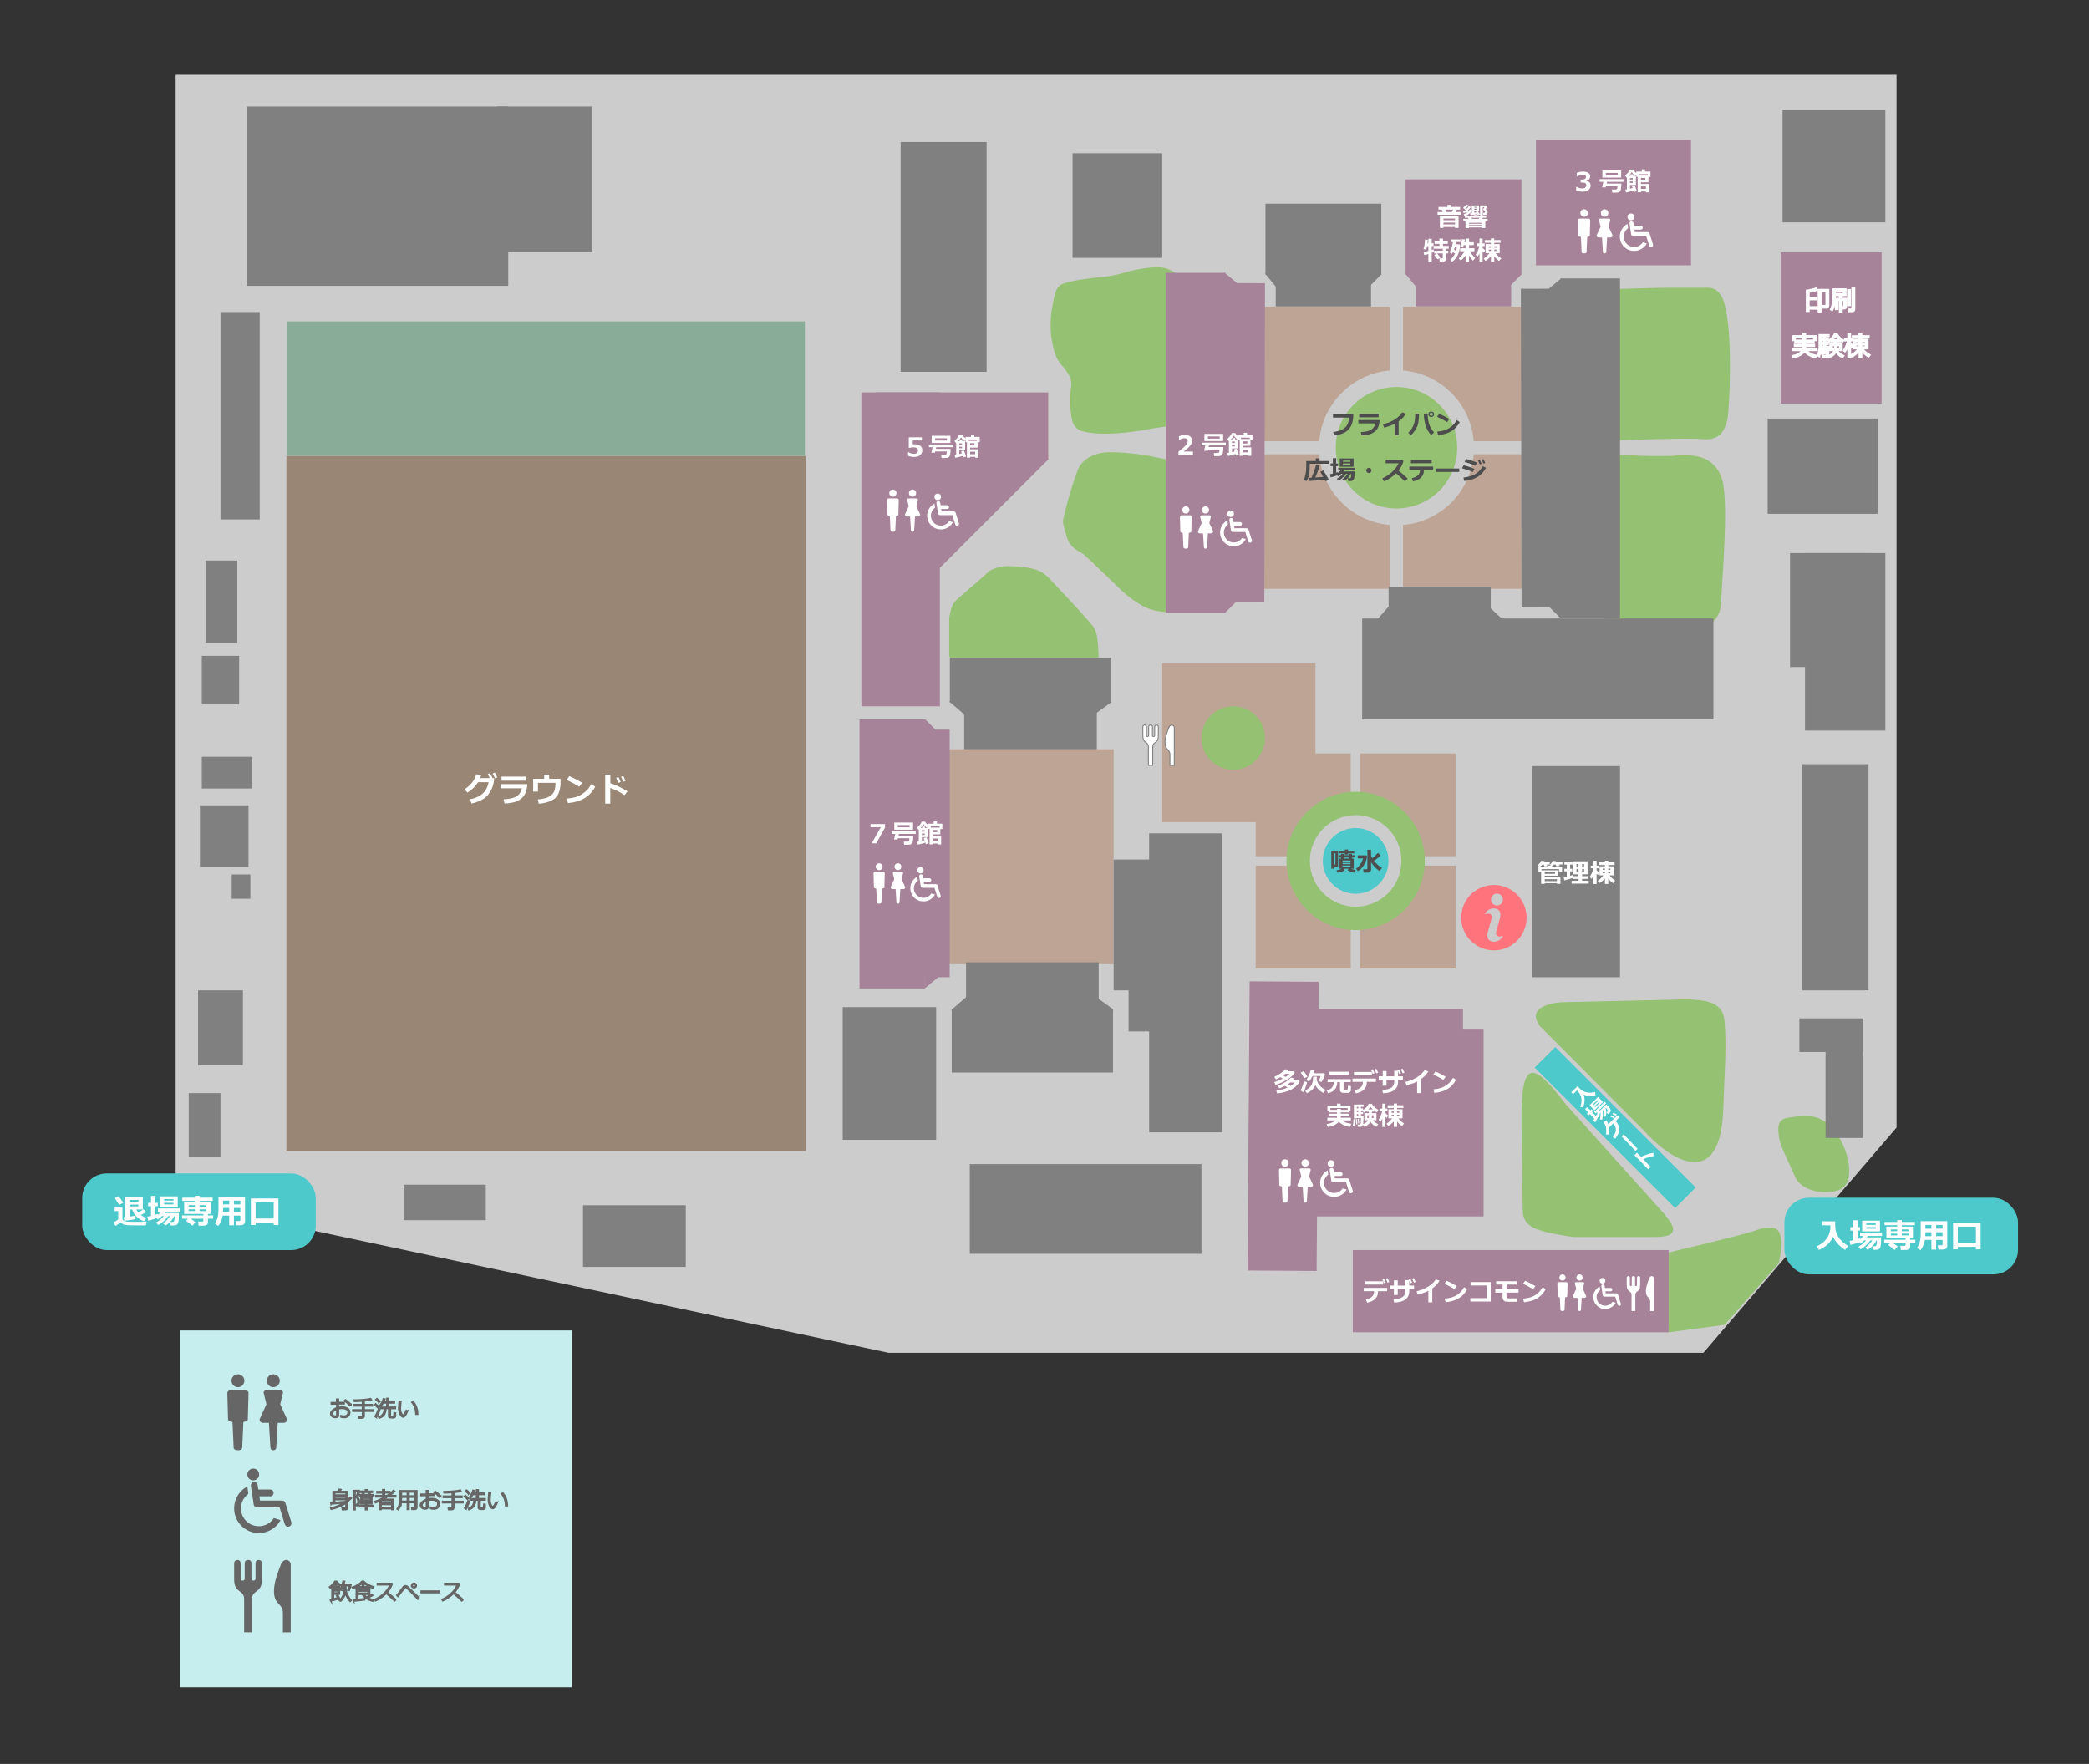 <?xml version="1.0" encoding="UTF-8"?><svg xmlns="http://www.w3.org/2000/svg" viewBox="0 0 1118 944"><rect x="0" y="0" width="1118" height="944" fill="#333333" stroke="none"/><defs><style>.cls-1,.cls-2,.cls-3{fill:#fff;}.cls-4{fill:#998675;}.cls-5{fill:#4d4d4d;}.cls-6{stroke-width:7px;}.cls-6,.cls-7,.cls-8,.cls-2,.cls-3{stroke-miterlimit:10;}.cls-6,.cls-8{fill:none;stroke:#ccc;}.cls-7{stroke:#666;stroke-width:.75px;}.cls-7,.cls-9{fill:#666;}.cls-10{fill:#a7839a;}.cls-11{fill:#ff747c;}.cls-12{fill:gray;}.cls-8{stroke-width:5px;}.cls-2{stroke:gray;stroke-width:.5px;}.cls-13{fill:#bda494;}.cls-14{fill:#95c173;}.cls-15{fill:#4dc9cb;}.cls-16{fill:#89ac98;}.cls-17{fill:#ccc;}.cls-3{stroke:#fff;}.cls-18{fill:#c6eeee;}</style></defs><g id="_緑"><g id="_レイヤー_5"><polygon class="cls-17" points="475.64 724 911.59 724 1015 603.44 1015 40 94 40 94 642.93 475.64 724"/></g><rect class="cls-13" x="674.38" y="164.12" width="146" height="151"/><rect class="cls-13" x="622" y="355" width="82" height="85"/><rect class="cls-13" x="672.02" y="403.24" width="107" height="115"/><rect class="cls-13" x="502" y="401" width="94" height="115"/><circle class="cls-17" cx="747.38" cy="239.62" r="41.5"/><line class="cls-6" x1="669" y1="239.62" x2="824" y2="239.62"/><line class="cls-6" x1="747.38" y1="160" x2="747.38" y2="315"/><line class="cls-8" x1="647" y1="460.74" x2="802" y2="460.74"/><line class="cls-8" x1="725.38" y1="381" x2="725.38" y2="536"/><circle class="cls-14" cx="747.38" cy="239.62" r="32.5"/><circle class="cls-14" cx="725.52" cy="460.74" r="37"/><circle class="cls-14" cx="660" cy="395" r="17"/><circle class="cls-17" cx="725.52" cy="460.74" r="24.5"/><circle class="cls-15" cx="725.52" cy="460.74" r="17.58"/><path class="cls-14" d="M838.14,591.16l52.45,58.38c.27,.31,.54,.62,.78,.95l2.63,3.51v.08c5,7.92-4.42,7.92-8.98,7.92h-43.14c-19.88-3-26.88-5-26.96-14.63-.13-15.62-.44-31.24-.66-46.87-.26-35.5,6.74-31.5,23.88-9.34Z"/><path class="cls-14" d="M879.91,605.2l-53.91-54.2-2-2c-6.77-9.48,5-12,11.13-12.62l59.87-1.38c22-1,27.3,2.81,28,12,1.13,14.91-.28,29.99-.72,45.85-1.28,46.15-29.28,27.15-42.37,12.35Z"/><path class="cls-14" d="M508,350v-19c0-.67,.39-2.64,1-5,.62-2.42,1.96-4.08,3-5,9-8,14-12,17-15,.69-.69,2.13-1.34,4-2,1.35-.48,2.8-.8,5-1,1.17-.1,8,0,13,1,3.61,.72,5.13,1.52,6,2,2.03,1.11,3.37,2.33,4,3,17,18,18.75,20.14,23,25,.32,.37,1.23,1.4,2,3,.63,1.32,.87,2.42,1,3,.52,2.42,.96,7.85,1,15-2.09,1.39-5.14,3.25-9,5-30.08,13.66-71,2.85-71-10Z"/><path class="cls-14" d="M634,248c-.77-.39-6.85-1.59-19-4,0,0-9.97-1.97-21-2-1.16,0-3.8,.02-7,1-1.42,.44-3.74,1.17-6,3-2.11,1.71-3.41,3.53-4,5-2,5-5,14-8,27-.45,1.95,1,6,1,6,.5,2.08,1.01,4.2,2,6,1.82,3.32,4.78,4.72,7,6,1.29,.74,5.86,5.16,15,14,6.08,5.88,7.49,7.44,11,10,2.21,1.61,4.92,3.6,8,5,7.85,3.58,17.29,3.04,22,1,19.26-8.34,19.4-67.63-1-78Z"/><path class="cls-14" d="M644,226c-6.3,4.65-7.49-.64-31,4,0,0-20.14,3.98-33,1-.97-.23-2.59-.69-4-2-2.15-1.99-2.5-4.72-3-9-.69-5.93,0-11,0-11,.26-1.92,.65-3.69,0-6-.43-1.53-1.13-2.65-2-4-1.67-2.6-2.74-3.3-4-5-1.6-2.15-2.16-4.09-3-7-3.08-10.64-1.11-21.43-1-22,1.26-6.53,1.63-9.85,4-12,.75-.68,2.72-2.26,16-4,4.71-.62,5.84-.6,9-1,8.18-1.03,10.38-2.76,18-4,1.16-.19,6.51-1.15,10-1,14.21,.59,24.64,20.42,26,23,10.05,19.1,12.35,49.4-2,60Z"/><path class="cls-14" d="M840,240c29,4,36.74,4.26,55,4,0,0,13.02-2.08,20,3,2.37,1.72,4,4,4,4s2.11,2.95,3,7c3,13.68-.34,52.42-1,65-.06,1.06-.14,2.85-1,5-3.77,9.45-17.31,12.24-21,13-17.91,3.69-41.02-7.38-54-24-15.91-20.37-17.43-50.14-5-77Z"/><path class="cls-14" d="M854,155c18.46-.54,32-1,41-1h17c1.12,0,3.62-.37,6,1,.51,.29,2.58,1.56,4,5,5.11,12.35,4,47,3,60-.08,1-.14,4.98-2,9-.37,.8-1.23,2.61-3,4-3.28,2.58-7.62,2.12-9,2-6.46-.54-27.21-.02-57,1,.67-26.67-.67-54.33,0-81Z"/><path class="cls-14" d="M890,671c28.02-6.61,47.1-11.36,51-13,.13-.06,3.22-1.36,7-1,1.32,.13,2.23,.41,3,1,.94,.72,1.62,1.87,2,4,.92,5.12-.58,12.13-1,14-9.67,11-19.33,22-29,33-10,1.33-20,2.67-30,4l-3-42Z"/><path class="cls-14" d="M977,638c-1.1,.03-9.89,.17-15-6-.75-.9-.84-1.24-3-6-4.78-10.51-6.26-13.08-7-18-.81-5.38,.24-7.15,1-8,1.15-1.28,2.74-1.68,5-2,3.39-.48,9.39-1.33,14,0,13.73,3.97,22.29,29.35,15,37-2.65,2.78-7.1,2.91-10,3Z"/></g><g id="_建物"><rect class="cls-12" x="977" y="546" width="20" height="63"/><rect class="cls-12" x="971" y="537" width="18" height="34" transform="translate(1534 -426) rotate(90)"/><rect class="cls-12" x="820" y="410" width="47" height="113" transform="translate(1687 933) rotate(180)"/><rect class="cls-12" x="964.5" y="409" width="35.5" height="121" transform="translate(1964.5 939) rotate(180)"/><rect class="cls-10" x="939.5" y="148.5" width="81" height="54" transform="translate(1155.5 -804.5) rotate(90)"/><rect class="cls-12" x="966" y="296" width="43" height="95" transform="translate(1975 687) rotate(180)"/><rect class="cls-12" x="958" y="296" width="43" height="61" transform="translate(1959 653) rotate(180)"/><rect class="cls-12" x="950" y="220" width="51" height="59" transform="translate(1225 -726) rotate(90)"/><rect class="cls-12" x="951.5" y="61.5" width="60" height="55" transform="translate(1070.5 -892.5) rotate(90)"/><rect class="cls-10" x="830" y="67" width="67" height="83" transform="translate(972 -755) rotate(90)"/><rect class="cls-10" x="668.27" y="525.26" width="36.98" height="154.75" transform="translate(1369.04 1210.33) rotate(-179.58)"/><rect class="cls-10" x="692.63" y="549.63" width="100" height="102.75" transform="translate(1343.63 -141.63) rotate(90)"/><rect class="cls-10" x="681.63" y="538.63" width="100" height="102.75" transform="translate(1321.63 -141.63) rotate(90)"/><g><rect class="cls-12" x="539.5" y="320.85" width="24" height="86.3" transform="translate(915.5 -187.5) rotate(90)"/><rect class="cls-12" x="528" y="342.01" width="47" height="70.99" transform="translate(929 -174) rotate(90)"/><polygon class="cls-12" points="524.4 375.3 521.2 386.86 507.99 375.39 524.4 375.3"/><polygon class="cls-12" points="578.68 374.48 595 375.68 580.35 386.21 578.68 374.48"/></g><g><rect class="cls-12" x="535.5" y="513.85" width="34" height="86.3" transform="translate(-4.5 1109.5) rotate(-90)"/><rect class="cls-12" x="529" y="503.01" width="47" height="70.99" transform="translate(14 1091) rotate(-90)"/><polygon class="cls-12" points="525.4 540.7 522.2 529.14 508.99 540.61 525.4 540.7"/><polygon class="cls-12" points="579.68 541.52 596 540.32 581.35 529.79 579.68 541.52"/></g><g><rect class="cls-10" x="757.75" y="90.5" width="51" height="62" transform="translate(904.75 -661.75) rotate(90)"/><rect class="cls-10" x="757.75" y="113" width="51" height="51" transform="translate(921.75 -644.75) rotate(90)"/><polygon class="cls-10" points="763.78 146.3 761.48 157.86 751.99 146.39 763.78 146.3"/><polygon class="cls-10" points="802.77 145.48 814.5 146.68 803.98 157.21 802.77 145.48"/></g><g><rect class="cls-10" x="460" y="385" width="35" height="144"/><rect class="cls-10" x="464" y="390.5" width="44.25" height="132.5"/><polygon class="cls-10" points="494.91 517.11 506.47 519.41 495 528.89 494.91 517.11"/><polygon class="cls-10" points="493.73 396.47 494.93 384.75 505.46 395.27 493.73 396.47"/></g><g><rect class="cls-12" x="796" y="264" width="54" height="188" transform="translate(465 1181) rotate(-90)"/><rect class="cls-12" x="745" y="312.16" width="51" height="54.67" transform="translate(431 1110) rotate(-90)"/><polygon class="cls-12" points="749.63 331.7 747.16 320.14 736.99 331.61 749.63 331.7"/><polygon class="cls-12" points="791.43 332.52 804 331.32 792.72 320.79 791.43 332.52"/></g><g><rect class="cls-12" x="835.25" y="149.01" width="31.76" height="181.99" transform="translate(1702.25 480.01) rotate(180)"/><rect class="cls-12" x="814.13" y="154.54" width="45" height="170.44" transform="translate(1673.76 477.74) rotate(179.88)"/><polygon class="cls-12" points="835.9 160.57 824.34 158.29 835.79 148.78 835.9 160.57"/><polygon class="cls-12" points="836.8 319.56 835.63 331.29 825.08 320.79 836.8 319.56"/></g><g><rect class="cls-10" x="623.95" y="146.01" width="31.76" height="181.99"/><rect class="cls-10" x="631.82" y="151.54" width="45" height="170.44" transform="translate(.5 -1.39) rotate(.12)"/><polygon class="cls-10" points="655.05 157.57 666.61 155.29 655.16 145.78 655.05 157.57"/><polygon class="cls-10" points="654.15 316.56 655.32 328.29 665.87 317.79 654.15 316.56"/></g><g><rect class="cls-12" x="689.25" y="97" width="38" height="62" transform="translate(836.25 -580.25) rotate(90)"/><rect class="cls-12" x="682.75" y="113" width="51" height="51" transform="translate(846.75 -569.75) rotate(90)"/><polygon class="cls-12" points="688.78 146.3 686.48 157.86 676.99 146.39 688.78 146.3"/><polygon class="cls-12" points="727.77 145.48 739.5 146.68 728.98 157.21 727.77 145.48"/></g><rect class="cls-12" x="574" y="82" width="48" height="56"/><rect class="cls-12" x="482" y="76" width="46" height="123"/><g><rect class="cls-10" x="461" y="210" width="42" height="168"/><rect class="cls-10" x="469" y="210" width="92" height="36"/><polygon class="cls-10" points="499.33 245 561.22 245.67 500 306.89 499.33 245"/></g><rect class="cls-12" x="451" y="539" width="50" height="71"/><rect class="cls-12" x="519" y="623" width="124" height="48"/><rect class="cls-12" x="615" y="446" width="39" height="160"/><rect class="cls-12" x="596" y="460" width="23" height="70"/><rect class="cls-12" x="604" y="529" width="17" height="23"/><rect class="cls-10" x="724" y="669" width="169" height="44"/><rect class="cls-12" x="312" y="645" width="55" height="33"/><rect class="cls-12" x="216" y="634" width="44" height="19"/><rect class="cls-4" x="153.27" y="244" width="278" height="372"/><rect class="cls-12" x="132" y="57" width="140" height="96"/><rect class="cls-12" x="266" y="57" width="51" height="78"/><rect class="cls-12" x="118" y="167" width="21" height="111"/><rect class="cls-12" x="110" y="300" width="17" height="44"/><rect class="cls-12" x="108" y="351" width="20" height="26"/><rect class="cls-12" x="108" y="405" width="27" height="17"/><rect class="cls-12" x="107" y="431" width="26" height="33"/><rect class="cls-12" x="124" y="468" width="10" height="13"/><rect class="cls-12" x="106" y="530" width="24" height="40"/><rect class="cls-12" x="101" y="585" width="17" height="34"/><rect class="cls-16" x="153.77" y="172" width="277" height="72"/></g><g id="_レイヤー_6"><rect class="cls-15" x="955" y="641" width="125" height="41" rx="13.12" ry="13.12"/><g><path class="cls-1" d="M981.03,661.87c-.71,1.56-1.68,2.92-2.89,4.05-1.21,1.14-2.78,2.14-4.7,3.02l-1.21-1.96c2.1-.87,3.79-2.11,5.06-3.72,1.27-1.61,2.04-3.51,2.3-5.68v-1.83l-4.36-.02v-2.11h6.93c0,.15,0,.3,0,.47v1.6c0,1.14,.11,2.18,.32,3.1,.21,.93,.6,1.89,1.19,2.89s1.32,1.92,2.21,2.76c.89,.83,1.98,1.64,3.28,2.4l-1.73,2.06c-1.79-1.24-3.18-2.44-4.16-3.58s-1.73-2.3-2.26-3.46Z"/><path class="cls-1" d="M994.8,664.92c-1.01,.38-2.51,.84-4.49,1.38l-.44-2.18c.62-.12,1.27-.26,1.95-.42v-5.14h-1.56v-1.84h1.56v-3.65h2.32v3.65h1.29v1.84h-1.29v4.52c.51-.15,.95-.29,1.33-.41l.04,.57c.7-.66,1.26-1.26,1.66-1.81h-1.66v-1.71h11.71v1.71h-7.63c-.18,.3-.35,.56-.5,.77h7.64c0,1.45,0,2.46-.03,3.01s-.1,1.15-.25,1.8c-.15,.65-.42,1.12-.82,1.4s-.92,.42-1.56,.42h-1.69l-.27-1.87h1.2c.25,0,.46-.06,.65-.18s.32-.46,.41-1.02,.13-1.2,.13-1.94h-.23c-.99,2.04-2.56,3.73-4.72,5.06l-1.29-1.2c1.61-1.16,2.87-2.45,3.76-3.86h-1.04c-.57,.91-1.37,1.82-2.39,2.72s-1.98,1.59-2.87,2.05l-1.15-1.34c1.59-.93,2.96-2.08,4.09-3.44h-.95c-.67,.67-1.43,1.27-2.26,1.8l-.63-.69Zm11.31-5.93h-9.51v-5.72h9.51v5.72Zm-2.25-3.44v-.83h-5.03v.83h5.03Zm0,2v-.83h-5.03v.83h5.03Z"/><path class="cls-1" d="M1015.59,667.04l-1.58,1.91c-.28-.28-1.42-1.16-3.44-2.63l.98-1.08h-3.13v-1.77h11.41v-.81h-10.27v-6.22h5.77v-.74h-6.75v-1.75h6.75v-.99h2.5v.99h6.99v1.75h-6.99v.74h5.94v6.22h-1.49v.81h2.77v1.77h-2.77v1.96c0,.54-.22,.96-.67,1.28-.45,.31-.97,.47-1.58,.47h-2.73l-.27-2.21h2.3c.33,0,.5-.15,.5-.45v-1.05h-6.8c1.31,.84,2.16,1.44,2.56,1.8Zm-3.64-8.14h3.38v-.95h-3.38v.95Zm3.38,1.28h-3.38v.97h3.38v-.97Zm2.5-1.28h3.56v-.95h-3.56v.95Zm3.56,1.28h-3.56v.97h3.56v-.97Z"/><path class="cls-1" d="M1039.62,663.55h-3.44v5.19h-2.52v-5.19h-3.48c-.33,2.14-1.13,3.98-2.38,5.5l-1.85-1.24c1.32-1.79,1.98-4.22,1.98-7.29v-6.98h14.2v13.28c0,.53-.21,.97-.64,1.34-.43,.37-.94,.55-1.54,.55h-2.54l-.36-2.27h2c.38,0,.57-.14,.57-.43v-2.46Zm-9.25-1.99h3.3v-2.08h-3.26v.79c0,.39-.01,.82-.04,1.29Zm3.3-6.01h-3.26v2h3.26v-2Zm5.96,2v-2h-3.44v2h3.44Zm-3.44,4.01h3.44v-2.08h-3.44v2.08Z"/><path class="cls-1" d="M1057.48,667.27h-9.69v1.32h-2.52v-14.2h14.74v14.22h-2.53v-1.34Zm-9.69-2.14h9.69v-8.66h-9.69v8.66Z"/></g><rect class="cls-15" x="44" y="628" width="125" height="41" rx="13.12" ry="13.12"/><g><path class="cls-1" d="M78.47,653.77l-.4,2h-3.95l-4.34-.03c-.88-.01-1.52-.05-1.93-.1-.41-.06-.82-.12-1.24-.21-.93-.31-1.61-.77-2.04-1.39-.92,.87-1.86,1.55-2.82,2.03l-.81-2.1c.85-.32,1.63-.79,2.34-1.39v-4.45h-1.91v-1.91h4.16v5.84c0,.32,.1,.59,.31,.83s.52,.45,.94,.62,1.02,.28,1.79,.32,1.95,.06,3.52,.06c3.28,0,5.41-.04,6.39-.13Zm-12.49-10.08l-2.21,1.13c-.16-.33-.52-.92-1.08-1.77-.56-.85-.98-1.46-1.26-1.81l2-1.06c.83,.96,1.68,2.13,2.56,3.51Zm6.55,8.68c-.91,.3-2.9,.61-5.97,.93l-.42-1.92,.94-.07v-10.84h9.34v6.82h-3.44c.28,.59,.61,1.13,1,1.63,1.25-.66,2.18-1.25,2.78-1.78l1.41,1.49c-.64,.46-1.58,.99-2.81,1.59,.74,.58,1.72,1.11,2.95,1.58l-1.24,1.84c-1.68-.69-3.05-1.58-4.1-2.68-1.05-1.1-1.8-2.32-2.25-3.68h-1.36v3.78c1.48-.18,2.54-.34,3.16-.49v1.79Zm-3.16-9.18h4.74v-1.03h-4.74v1.03Zm4.74,1.48h-4.74v.97h4.74v-.97Z"/><path class="cls-1" d="M83.8,651.92c-1.01,.38-2.51,.84-4.49,1.38l-.44-2.18c.62-.12,1.27-.26,1.95-.42v-5.14h-1.56v-1.84h1.56v-3.65h2.32v3.65h1.29v1.84h-1.29v4.52c.51-.15,.95-.29,1.33-.41l.04,.57c.7-.66,1.26-1.26,1.66-1.81h-1.66v-1.71h11.71v1.71h-7.63c-.18,.3-.35,.56-.5,.77h7.64c0,1.45,0,2.46-.03,3.01s-.1,1.15-.25,1.8c-.15,.65-.42,1.12-.82,1.4s-.92,.42-1.56,.42h-1.69l-.27-1.87h1.2c.25,0,.46-.06,.65-.18s.32-.46,.41-1.02,.13-1.2,.13-1.94h-.23c-.99,2.04-2.56,3.73-4.72,5.06l-1.29-1.2c1.61-1.16,2.87-2.45,3.76-3.86h-1.04c-.57,.91-1.37,1.82-2.39,2.72s-1.98,1.59-2.87,2.05l-1.15-1.34c1.59-.93,2.96-2.08,4.09-3.44h-.95c-.67,.67-1.43,1.27-2.26,1.8l-.63-.69Zm11.31-5.93h-9.51v-5.72h9.51v5.72Zm-2.25-3.44v-.83h-5.03v.83h5.03Zm0,2v-.83h-5.03v.83h5.03Z"/><path class="cls-1" d="M104.59,654.04l-1.58,1.91c-.28-.28-1.42-1.16-3.44-2.63l.98-1.08h-3.13v-1.77h11.41v-.81h-10.27v-6.22h5.77v-.74h-6.75v-1.75h6.75v-.99h2.5v.99h6.99v1.75h-6.99v.74h5.94v6.22h-1.49v.81h2.77v1.77h-2.77v1.96c0,.54-.22,.96-.67,1.28-.45,.31-.97,.47-1.58,.47h-2.73l-.27-2.21h2.3c.33,0,.5-.15,.5-.45v-1.05h-6.8c1.31,.84,2.16,1.44,2.56,1.8Zm-3.64-8.14h3.38v-.95h-3.38v.95Zm3.38,1.28h-3.38v.97h3.38v-.97Zm2.5-1.28h3.56v-.95h-3.56v.95Zm3.56,1.28h-3.56v.97h3.56v-.97Z"/><path class="cls-1" d="M128.62,650.55h-3.44v5.19h-2.52v-5.19h-3.48c-.33,2.14-1.13,3.98-2.38,5.5l-1.85-1.24c1.32-1.79,1.98-4.22,1.98-7.29v-6.98h14.2v13.28c0,.53-.21,.97-.64,1.34-.43,.37-.94,.55-1.54,.55h-2.54l-.36-2.27h2c.38,0,.57-.14,.57-.43v-2.46Zm-9.25-1.99h3.3v-2.08h-3.26v.79c0,.39-.01,.82-.04,1.29Zm3.3-6.01h-3.26v2h3.26v-2Zm5.96,2v-2h-3.44v2h3.44Zm-3.44,4.01h3.44v-2.08h-3.44v2.08Z"/><path class="cls-1" d="M146.48,654.27h-9.69v1.32h-2.52v-14.2h14.74v14.22h-2.53v-1.34Zm-9.69-2.14h9.69v-8.66h-9.69v8.66Z"/></g><rect class="cls-15" x="811.28" y="595.64" width="106.29" height="15.56" transform="translate(679.87 -434.5) rotate(45)"/><g><path class="cls-1" d="M847.53,585.81c.38,1.08,.54,2.17,.49,3.28s-.34,2.31-.85,3.63l-1.49-.38c.61-1.39,.84-2.77,.7-4.13-.14-1.36-.65-2.63-1.53-3.79l-.85-.88-2.1,2.01-.98-1.01,3.32-3.21c.07,.07,.14,.14,.22,.22l.74,.77c.53,.54,1.06,.99,1.59,1.34,.53,.35,1.17,.63,1.91,.84,.74,.21,1.52,.31,2.34,.3,.81-.01,1.71-.13,2.68-.37l.12,1.79c-1.43,.24-2.65,.3-3.65,.21-1-.1-1.9-.3-2.68-.61Z"/><path class="cls-1" d="M855.25,597.87c-.31,.65-.81,1.57-1.51,2.74l-1.22-.84c.24-.34,.49-.71,.74-1.11l-2.38-2.46-.75,.72-.85-.88,.75-.72-1.69-1.75,1.11-1.08,1.69,1.75,.62-.6,.85,.88-.62,.6,2.09,2.17c.17-.31,.32-.58,.45-.81l.28,.26c.03-.64,.02-1.19-.04-1.64l-.8,.77-.79-.82,5.61-5.42,.79,.82-3.66,3.54c.05,.23,.09,.43,.12,.6l3.66-3.54c.67,.7,1.13,1.18,1.38,1.45,.25,.27,.49,.6,.71,.98,.23,.38,.31,.73,.25,1.05-.06,.32-.25,.63-.55,.93l-.81,.78-1-.77,.58-.56c.12-.11,.19-.24,.23-.39s-.06-.37-.27-.68-.5-.64-.84-.99l-.11,.11c.47,1.44,.5,2.97,.08,4.61l-1.18,.02c.24-1.3,.24-2.5,.02-3.59l-.5,.48c.14,.7,.18,1.51,.12,2.41-.07,.91-.21,1.68-.43,2.31l-1.17-.11c.33-1.19,.46-2.37,.37-3.54l-.46,.44c-.01,.63-.09,1.27-.25,1.91l-.62-.04Zm2.67-8.08l-4.56,4.41-2.65-2.74,4.56-4.41,2.65,2.74Zm-2.67-.61l-.38-.4-2.41,2.33,.38,.4,2.41-2.33Zm.93,.96l-.39-.4-2.41,2.33,.39,.4,2.41-2.33Z"/><path class="cls-1" d="M864.7,599.92c1.24,1.47,1.87,2.97,1.87,4.49s-.7,3.17-2.1,4.95l-1.35-.8c1.11-1.5,1.67-2.81,1.69-3.92,.02-1.11-.45-2.27-1.4-3.46l-2.2,2.12c.21,1.24,.12,2.56-.25,3.95l-1.53-.21c.5-2.26,.13-4.4-1.1-6.44l1.39-1.06c.44,.72,.78,1.4,1.02,2.05l4.96-4.79,1.07,1.11-2.09,2.02Zm-.59-2.33l-.39,.83c-.77-.34-1.38-.59-1.83-.74l.37-.81c.67,.22,1.29,.46,1.85,.72Zm1.09-1.36l-.39,.81c-.67-.3-1.28-.55-1.83-.74l.37-.77c.66,.22,1.27,.45,1.85,.7Z"/><path class="cls-1" d="M876.41,614.83l-1.12,1.08-7.48-7.74,1.12-1.08,7.48,7.74Z"/><path class="cls-1" d="M884.81,616.91l.17,1.77c-1.98,.34-3.83,.92-5.54,1.71l3.97,4.11-1.33,1.28-7.35-7.6,1.34-1.29,2.17,2.25c1.86-.92,4.05-1.66,6.56-2.23Z"/></g><g><path class="cls-1" d="M638.47,243.33h-7.77v-1.62c1.96-1.5,3.28-2.65,3.96-3.46,.68-.81,1.01-1.53,1.01-2.16,0-.5-.16-.89-.49-1.17-.33-.28-.77-.41-1.34-.41-.87,0-1.77,.31-2.71,.92h-.17v-1.96c1.13-.43,2.21-.65,3.23-.65,1.22,0,2.15,.27,2.81,.8,.66,.53,.99,1.28,.99,2.23,0,.74-.27,1.52-.8,2.34-.54,.82-1.78,1.98-3.74,3.48h5v1.66Z"/><path class="cls-1" d="M654.71,239.23c0,1.05-.05,1.91-.15,2.57-.1,.66-.24,1.12-.4,1.37-.17,.25-.38,.46-.66,.61-.27,.16-.53,.25-.78,.28s-.88,.05-1.9,.05h-.95l-.25-1.68h2.02c.35,0,.6-.1,.76-.31,.16-.21,.26-.71,.28-1.52h-6.19l-.16,.66h-1.92l.68-2.95h-1.96v-1.42h12.92v1.42h-9l-.21,.94h7.88Zm-.1-3.19h-10.04v-3.82h10.04v3.82Zm-1.86-1.29v-1.2h-6.32v1.2h6.32Z"/><path class="cls-1" d="M661.19,242.96c-1.09,.39-2.42,.75-3.98,1.07l-.38-1.54,.87-.16v-6.41l-.18,.15-.8-1.12c1.22-.99,2.08-2.06,2.58-3.21,.58,0,1.02,0,1.3,0s.41,0,.41,0c.44,.73,1.01,1.36,1.71,1.89v-.8h2.93v-1.22h1.74v1.22h2.91v2.84h-1.09v2.88h-4.03v.88h4.48v4.51h-1.76v-.48h-2.7v.46h-1.74v-8.28h-.72v-1.25l-.53,.7c-.66-.37-1.3-1.05-1.93-2.02-.37,.69-.92,1.37-1.64,2.04h.9v-.81h1.37v.81h1.6v4.9h-3.15v1.96c.58-.12,1.05-.23,1.4-.33-.13-.35-.28-.72-.45-1.11l1.46-.45c.31,.57,.73,1.65,1.26,3.25l-1.54,.47c-.08-.31-.17-.61-.26-.89Zm-1.87-5.87h1.52v-.81h-1.52v.81Zm1.52,.99h-1.52v.83h1.52v-.83Zm3.28-3.13h4.72v-.75h-4.72v.75Zm3.42,2.42v-1.19h-2.37v1.19h2.37Zm.32,4.72v-1.34h-2.69v1.34h2.69Z"/></g><g><path class="cls-1" d="M772.1,113.48l-.51-1.29h-1.72v-1.43h4.81v-1.11h1.94v1.11h4.83v1.43h-1.72l-.69,1.29h2.88v1.46h-12.56v-1.46h2.74Zm6.6,8h-6.2v.53h-1.89v-6.4h9.99v6.38h-1.91v-.52Zm0-3.63v-.9h-6.2v.9h6.2Zm-6.2,2.24h6.2v-.96h-6.2v.96Zm1.08-7.9l.54,1.29h2.98l.6-1.29h-4.12Z"/><path class="cls-1" d="M785.54,113.61c-.95,.2-1.73,.34-2.33,.42l-.13-1.02c.13,0,.43-.03,.89-.07,.09-.09,.23-.23,.41-.43l-1.33-1.24,.76-.88c.08,.06,.16,.12,.23,.18,.35-.37,.62-.72,.81-1.03l1.16,.38c-.4,.44-.82,.87-1.26,1.29l.42,.38c.44-.53,.75-.94,.92-1.22l1.13,.44c-.29,.42-.88,1.08-1.76,1.98l.79-.08c.1-.17,.2-.4,.3-.67l1.1,.3c-.16,.75-.61,1.44-1.35,2.05-.74,.62-1.59,1.03-2.56,1.24l-.43-.95c1.01-.33,1.75-.69,2.22-1.08Zm.48,3.52l-.38-.6h-1.63v-.94h4.76v-.51h1.87v.51h4.76v.94h-1.73l-.47,.6h2.99v.92h-13.02v-.92h2.84Zm7,4.61h-6.83v.32h-1.87v-3.57h10.61v3.55h-1.91v-.31Zm0-1.99v-.51h-6.83v.51h6.83Zm-6.83,1.2h6.83v-.53h-6.83v.53Zm4.4-6.31c-.45,.1-1.65,.27-3.6,.51l-.2-1.05,.9-.08v-4.07h3.88v2.96h-2.52v.97l1.09-.13c-.06-.11-.15-.27-.27-.48l1.09-.31c.31,.54,.68,1.16,1.1,1.85l-1.22,.35-.26-.53Zm-3.12,1.89l.38,.6h3.57l.4-.6h-4.34Zm2.79-5.36v-.49h-1.22v.49h1.22Zm0,1.07v-.55h-1.22v.55h1.22Zm3.57,2.78l-.19-1.11h.67c.35,0,.52-.19,.52-.57,0-.28-.31-.61-.93-.99-.09-.05-.13-.12-.13-.2,0-.05,.02-.12,.06-.18,.26-.43,.45-.8,.56-1.12h-.84v4.53h-1.43v-5.42h3.59l.36,.32c-.11,.36-.43,.93-.94,1.7,.27,.1,.51,.31,.72,.62,.21,.31,.31,.62,.31,.93,0,1.01-.53,1.51-1.59,1.51h-.75Z"/><path class="cls-1" d="M767.46,134.87c-.25,.13-.67,.29-1.23,.49v4.75h-1.78v-4.18c-.96,.29-1.69,.48-2.19,.59l-.36-1.65c.61-.1,1.46-.29,2.55-.58v-2.58h-.65c-.17,.88-.38,1.54-.63,1.99l-1.34-.48c.21-.52,.4-1.24,.54-2.14,.15-.9,.22-1.84,.22-2.82l1.54,.06c0,.65-.04,1.28-.11,1.9h.42v-2.47h1.78v2.47h.99v1.48h-.99v2.08c.44-.14,.76-.25,.98-.36l.25,1.46Zm6.56,3.6c0,.48-.16,.86-.49,1.13s-.76,.4-1.32,.4h-1.67l-.22-1.71h1.39c.29,0,.44-.14,.44-.41v-2.25h-4.58v-1.44h4.58v-1.07h-4.9v-1.51h3.11v-1.12h-2.58v-1.46h2.58v-1.37h1.89v1.37h2.59v1.46h-2.59v1.12h3.08v1.51h-1.32v1.07h1.04v1.44h-1.04v2.84Zm-3.13-.53l-1.57,.85c-.35-.53-.92-1.31-1.71-2.34l1.48-.79c.77,.83,1.37,1.59,1.8,2.28Z"/><path class="cls-1" d="M781.34,130.75c-.01,1.85-.22,3.34-.61,4.45-.39,1.11-.9,2.08-1.51,2.89s-1.34,1.48-2.18,1.99l-.88-1.09c1.06-.82,1.92-1.9,2.56-3.25-.39-.32-.77-.61-1.12-.86-.18,.34-.38,.67-.59,1l-1.2-.84c.36-.64,.72-1.47,1.06-2.51,.34-1.03,.58-2.03,.71-2.98h-1.22v-1.39h5.26v1.39h-2.37c-.05,.37-.12,.77-.22,1.2h2.3Zm-2.07,3.58c.21-.72,.34-1.5,.4-2.34h-.94c-.16,.57-.34,1.11-.55,1.62l1.09,.72Zm5.11,2.42c-.81,1.1-1.67,2-2.6,2.7l-1.08-1.16c1.24-1.03,2.3-2.31,3.18-3.85h-2.46v-1.6h2.94v-1.67h-.96c-.16,.44-.38,.89-.65,1.35l-1.4-.53c.27-.53,.51-1.17,.71-1.91,.2-.74,.32-1.43,.36-2.06l1.67,.1c-.06,.57-.14,1.07-.23,1.5h.51v-1.95h1.86v1.95h2.54v1.57h-2.54v1.67h2.87v1.6h-2.45c.24,.43,.58,.94,1,1.52s1.05,1.28,1.87,2.08l-1.22,1.44c-.77-.77-1.48-1.71-2.13-2.81v3.34h-1.79v-3.27Z"/><path class="cls-1" d="M791.8,135.56c-.29,.62-.64,1.21-1.03,1.79l-1-1.03c.42-.6,.82-1.35,1.21-2.27,.39-.92,.64-1.71,.76-2.38h-1.41v-1.39h1.47v-2.65h1.68v2.65h1.07v1.39h-1.07v.99c.19,.25,.64,.67,1.33,1.25l-.62,1.39c-.21-.16-.44-.39-.72-.7v5.51h-1.68v-4.56Zm6.12,1.59c-.86,.98-1.84,1.81-2.94,2.47l-.92-1.26c.38-.24,.76-.51,1.13-.82,.37-.3,1.01-.98,1.93-2.04h-2.06v-4.87h2.86v-.69h-3.32v-1.43h3.32v-.9h1.78v.9h3.4v1.43h-3.4v.69h2.91v4.87h-2.23c.95,1.18,1.97,2.1,3.06,2.76l-1.15,1.39c-.89-.57-1.76-1.41-2.59-2.5v2.93h-1.78v-2.94Zm-1.13-4.59h1.13v-.74h-1.13v.74Zm1.13,1h-1.13v.77h1.13v-.77Zm1.78-1h1.16v-.74h-1.16v.74Zm1.16,1h-1.16v.77h1.16v-.77Z"/></g><g><path class="cls-1" d="M843.53,101.9v-1.94h.22c1.04,.6,2.02,.9,2.93,.9,.72,0,1.28-.15,1.69-.45,.41-.3,.61-.74,.61-1.31,0-.46-.16-.81-.47-1.06-.32-.25-.97-.37-1.97-.37h-.6v-1.55h.57c1.53,0,2.3-.47,2.3-1.4,0-.39-.16-.69-.49-.89-.33-.2-.79-.3-1.4-.3-.82,0-1.77,.29-2.87,.88h-.21v-1.92c1.16-.43,2.27-.65,3.34-.65,1.27,0,2.22,.23,2.88,.7,.65,.46,.97,1.08,.97,1.85,0,.57-.18,1.08-.54,1.51-.36,.43-.84,.72-1.44,.86v.1c.69,.12,1.23,.39,1.63,.8,.4,.41,.6,.94,.6,1.6,0,1-.38,1.8-1.15,2.41s-1.8,.9-3.11,.9-2.43-.22-3.49-.65Z"/><path class="cls-1" d="M867.71,98.23c0,1.05-.05,1.91-.15,2.57-.1,.66-.24,1.12-.4,1.37-.17,.25-.38,.46-.66,.61-.27,.16-.53,.25-.78,.28s-.88,.05-1.9,.05h-.95l-.25-1.68h2.02c.35,0,.6-.1,.76-.31,.16-.21,.26-.71,.28-1.52h-6.19l-.16,.66h-1.92l.68-2.95h-1.96v-1.42h12.92v1.42h-9l-.21,.94h7.88Zm-.1-3.19h-10.04v-3.82h10.04v3.82Zm-1.86-1.29v-1.2h-6.32v1.2h6.32Z"/><path class="cls-1" d="M874.19,101.96c-1.09,.39-2.42,.75-3.98,1.07l-.38-1.54,.87-.16v-6.41l-.18,.15-.8-1.12c1.22-.99,2.08-2.06,2.58-3.21,.58,0,1.02,0,1.3,0s.41,0,.41,0c.44,.73,1.01,1.36,1.71,1.89v-.8h2.93v-1.22h1.74v1.22h2.91v2.84h-1.09v2.88h-4.03v.88h4.48v4.51h-1.76v-.48h-2.7v.46h-1.74v-8.28h-.72v-1.25l-.53,.7c-.66-.37-1.3-1.05-1.93-2.02-.37,.69-.92,1.37-1.64,2.04h.9v-.81h1.37v.81h1.6v4.9h-3.15v1.96c.58-.12,1.05-.23,1.4-.33-.13-.35-.28-.72-.45-1.11l1.46-.45c.31,.57,.73,1.65,1.26,3.25l-1.54,.47c-.08-.31-.17-.61-.26-.89Zm-1.87-5.87h1.52v-.81h-1.52v.81Zm1.52,.99h-1.52v.83h1.52v-.83Zm3.28-3.13h4.72v-.75h-4.72v.75Zm3.42,2.42v-1.19h-2.37v1.19h2.37Zm.32,4.72v-1.34h-2.69v1.34h2.69Z"/></g><g><path class="cls-1" d="M826.68,460.9c-.09,.21-.2,.41-.33,.62h3.04v1.15h-1.59l.47,.77-1.62,.31-.57-1.08h-.58c-.38,.44-.82,.85-1.31,1.23l-1.33-.7c.82-.7,1.49-1.54,2.02-2.54l1.8,.24Zm6.1,.04l-.3,.57h3.71v1.15h-1.9l.51,.7-1.7,.28-.62-.98h-.81c-.32,.37-.61,.66-.86,.87l-.27-.12v.61h5.46v2.43h-1.63v-1.33h-9.39v.64h9.03v2.87h-7.33v.78h8.43v3.62h-1.85v-.38h-6.56v.38h-1.92v-6.49h-1.42v-2.52h5.33v-.79h1.44l-.72-.31c.62-.67,.99-1.11,1.12-1.3s.31-.51,.55-.96l1.72,.27Zm-.55,6.71v-.9h-5.53v.9h5.53Zm1.02,3.9v-1.05h-6.55v1.05h6.55Z"/><path class="cls-1" d="M841.55,469.86c-1.03,.41-2.46,.83-4.31,1.29l-.39-1.55,1.67-.4v-2.85h-1.31v-1.42h1.31v-2.2h-1.31v-1.41h4.35v1.41h-1.25v2.2h1.13v1.42h-1.13v2.36c.54-.16,.98-.31,1.32-.44l.07,.62h3.11v-.98h-2.94v-6.96h7.77v6.96h-2.91v.98h3.08v1.47h-3.08v1.03h3.52v1.51h-9.15v-1.51h3.71v-1.03h-3.26v-.49Zm2.15-6.13h1.11v-1.33h-1.11v1.33Zm1.11,1.3h-1.11v1.4h1.11v-1.4Zm1.91-1.3h1.07v-1.33h-1.07v1.33Zm1.07,1.3h-1.07v1.4h1.07v-1.4Z"/><path class="cls-1" d="M852.8,468.56c-.29,.62-.64,1.21-1.03,1.79l-1-1.03c.42-.6,.82-1.35,1.21-2.27,.39-.92,.64-1.71,.76-2.38h-1.41v-1.39h1.47v-2.65h1.68v2.65h1.07v1.39h-1.07v.99c.19,.25,.64,.67,1.33,1.25l-.62,1.39c-.21-.16-.44-.39-.72-.7v5.51h-1.68v-4.56Zm6.12,1.59c-.86,.98-1.84,1.81-2.94,2.47l-.92-1.26c.38-.24,.76-.51,1.13-.82,.37-.3,1.01-.98,1.93-2.04h-2.06v-4.87h2.86v-.69h-3.32v-1.43h3.32v-.9h1.78v.9h3.4v1.43h-3.4v.69h2.91v4.87h-2.23c.95,1.18,1.97,2.1,3.06,2.76l-1.15,1.39c-.89-.57-1.76-1.41-2.59-2.5v2.93h-1.78v-2.94Zm-1.13-4.59h1.13v-.74h-1.13v.74Zm1.13,1h-1.13v.77h1.13v-.77Zm1.78-1h1.16v-.74h-1.16v.74Zm1.16,1h-1.16v.77h1.16v-.77Z"/></g><g><path class="cls-5" d="M716.11,463.98h-2.13v.9h-1.48v-9.47h3.61v8.58Zm-1.43-1.29v-6.05h-.7v6.05h.7Zm5.13,3.05c-.49,.28-1.13,.56-1.94,.84-.8,.28-1.49,.45-2.07,.52l-.55-1.31c1-.19,1.96-.48,2.86-.88h-1.34v-5.43h.88v-.55h-1.31v-1.26h1.31v-.63h1.63v.63h2.63v-.68h1.67v.68h1.58v1.26h-1.58v.55h.92v5.43h-1.57c.71,.28,1.59,.53,2.65,.77l-.87,1.4c-.99-.27-1.72-.5-2.18-.7-.47-.2-.92-.43-1.36-.7l.65-.77h-2.73l.7,.83Zm1.67-8.37h-1.75v-.66h-2.98v-1.33h2.98v-.76h1.75v.76h3.3v1.33h-3.3v.66Zm1.27,3.71v-.57h-4.22v.57h4.22Zm-4.22,1.37h4.22v-.63h-4.22v.63Zm4.22,.75h-4.22v.66h4.22v-.66Zm-3.46-3.73h2.63v-.55h-2.63v.55Z"/><path class="cls-5" d="M731.65,458.27c-.21,1.59-.75,3.11-1.63,4.58-.88,1.47-1.98,2.6-3.28,3.39l-1.02-1.33c.87-.61,1.64-1.42,2.32-2.43s1.16-2.04,1.42-3.1h-2.79v-1.63h4.54l.44,.51Zm2.13,7.24c0,.42-.18,.78-.55,1.08s-.77,.44-1.2,.44h-2.23s-.24-1.82-.24-1.82h1.81c.1,0,.19-.05,.29-.14s.14-.18,.14-.26v-10.05h1.96v3.27c.2,.45,.41,.88,.64,1.28,1.22-.99,2.24-1.96,3.04-2.88l1.47,1.37c-.86,.91-2.05,1.88-3.58,2.91,.54,.69,1.2,1.39,2,2.11s1.54,1.26,2.26,1.65l-1.28,1.67c-1.02-.67-1.92-1.43-2.7-2.28-.79-.86-1.4-1.67-1.83-2.45v4.11Z"/></g><g><path class="cls-5" d="M724.28,221.71c0,2.32-.35,4.29-1.06,5.92-.71,1.63-1.86,2.88-3.44,3.77s-3.5,1.43-5.74,1.63l-.55-1.83c1.91-.2,3.51-.63,4.8-1.31,1.29-.68,2.2-1.52,2.73-2.52,.54-1,.88-2.3,1.03-3.9h-8.64v-1.76h10.88Z"/><path class="cls-5" d="M738.34,224.8c-.01,1.25-.23,2.43-.65,3.53-.42,1.1-1.1,2.02-2.04,2.75-.94,.73-2.01,1.23-3.21,1.5-1.2,.27-2.44,.42-3.74,.46l-.4-1.78c2.54-.14,4.39-.57,5.54-1.29s1.9-1.85,2.23-3.39h-9.08v-1.79h11.35Zm-.53-1.47h-10.4v-1.72h10.4v1.72Z"/><path class="cls-5" d="M748.53,232.99h-2.1v-6.2c-1.7,.87-3.59,1.56-5.68,2.06l-.63-1.79c2.41-.57,4.5-1.42,6.28-2.54s3.12-2.4,4.04-3.85l1.99,.76c-.7,1.05-1.35,1.87-1.96,2.45s-1.25,1.12-1.94,1.6v7.51Z"/><path class="cls-5" d="M759.47,221.37c-.04,2.17-.19,3.84-.45,5.03-.26,1.19-.72,2.34-1.4,3.46-.68,1.12-1.53,2.15-2.55,3.1l-1.39-1.31c.84-.81,1.5-1.6,1.96-2.37,.46-.77,.86-1.68,1.2-2.73s.53-2.79,.57-5.24l2.06,.06Zm8.03,10.08l-1.54,1.43c-1.03-1.08-1.84-2.26-2.4-3.57-.57-1.3-.97-2.64-1.2-4-.23-1.37-.35-2.53-.35-3.5v-.46s2.07-.04,2.07-.04v.23c0,1.9,.24,3.64,.71,5.24,.48,1.6,1.38,3.16,2.7,4.68Zm.01-9.75c0,.42-.15,.77-.44,1.05-.29,.28-.66,.41-1.1,.41s-.81-.14-1.1-.41c-.29-.28-.44-.63-.44-1.05s.15-.77,.44-1.05c.29-.28,.66-.41,1.1-.41s.81,.14,1.1,.41c.29,.28,.44,.63,.44,1.05Zm-.92-.62c-.17-.17-.37-.25-.62-.25s-.45,.08-.62,.25c-.17,.17-.25,.37-.25,.62s.08,.45,.25,.62c.17,.17,.37,.25,.62,.25s.45-.08,.62-.25c.17-.17,.25-.37,.25-.62s-.08-.45-.25-.62Z"/><path class="cls-5" d="M775.7,224.24l-1.25,1.7c-.67-.43-1.27-.8-1.79-1.09-.52-.3-1.7-.91-3.54-1.83l1.08-1.57c1.43,.57,3.27,1.5,5.5,2.8Zm5.54,1.67c-1.16,2.14-2.67,3.77-4.53,4.89s-4.22,1.82-7.08,2.1l-.46-1.91c1.56-.14,2.86-.38,3.9-.71s1.95-.77,2.73-1.31c.78-.54,1.45-1.09,2-1.65,.55-.56,1.15-1.39,1.81-2.5l1.64,1.09Z"/><path class="cls-5" d="M711.23,248.21h-10.3v1.78c0,3.4-.59,5.93-1.76,7.57l-1.42-.87c.32-.53,.62-1.4,.9-2.61s.41-2.47,.41-3.76v-3.58h5.12v-1.43h1.93v1.43h5.12v1.47Zm-2.34,8.48c-2.55,.32-5.29,.56-8.21,.72l-.28-1.65c.27,0,.77-.03,1.5-.07,.51-1.14,1.03-2.45,1.53-3.93,.51-1.48,.8-2.52,.89-3.12l2.02,.31c-.63,2.27-1.46,4.48-2.48,6.62,1.78-.12,3.21-.23,4.29-.33-.71-1.32-1.22-2.22-1.55-2.71l1.62-.79c.25,.35,.76,1.15,1.5,2.41s1.24,2.18,1.46,2.78l-1.94,.6c-.02-.12-.14-.4-.35-.83Z"/><path class="cls-5" d="M715.62,254.43c-.79,.3-1.95,.65-3.49,1.07l-.34-1.7c.48-.09,.98-.2,1.52-.33v-4h-1.21v-1.43h1.21v-2.84h1.8v2.84h1v1.43h-1v3.51c.4-.12,.74-.23,1.03-.32l.03,.44c.55-.51,.98-.98,1.29-1.41h-1.29v-1.33h9.11v1.33h-5.93c-.14,.23-.27,.43-.39,.6h5.94c0,1.13,0,1.91-.02,2.34s-.08,.9-.2,1.4c-.12,.51-.33,.87-.64,1.09s-.72,.33-1.22,.33h-1.31l-.21-1.46h.94c.19,0,.36-.05,.51-.14,.15-.09,.25-.36,.32-.79,.07-.43,.1-.94,.1-1.51h-.18c-.77,1.59-1.99,2.9-3.67,3.94l-1-.94c1.25-.9,2.23-1.9,2.93-3h-.81c-.45,.71-1.07,1.41-1.86,2.12s-1.54,1.24-2.24,1.59l-.9-1.04c1.24-.72,2.3-1.62,3.18-2.67h-.74c-.52,.52-1.11,.99-1.76,1.4l-.49-.54Zm8.8-4.61h-7.4v-4.45h7.4v4.45Zm-1.75-2.67v-.64h-3.91v.64h3.91Zm0,1.56v-.65h-3.91v.65h3.91Z"/><path class="cls-5" d="M733.99,251.77c0,.39-.14,.72-.41,.99s-.6,.41-.99,.41-.72-.14-.99-.41-.41-.6-.41-.99,.14-.72,.41-.99,.6-.41,.99-.41,.72,.14,.99,.41,.41,.6,.41,.99Z"/><path class="cls-5" d="M753.38,256.13l-1.54,1.47c-.81-.88-2.37-2.31-4.68-4.3-2.02,1.96-4.16,3.4-6.4,4.34l-1-1.61c1.74-.74,3.44-1.84,5.09-3.29,1.65-1.45,2.87-3.05,3.66-4.79h-6.92v-1.8h8.98l.56,.54c-.33,1.16-.7,2.11-1.12,2.85-.42,.74-.94,1.51-1.58,2.3,1.97,1.6,3.62,3.03,4.94,4.29Z"/><path class="cls-5" d="M767.04,251.49h-5v.21c0,1.6-.51,2.9-1.53,3.91-1.02,1.01-2.45,1.68-4.3,2.02l-.62-1.7c1.39-.29,2.47-.79,3.22-1.5,.75-.71,1.12-1.59,1.12-2.64v-.31h-5.66v-1.76h12.76v1.76Zm-.84-3.55h-11.09v-1.75h11.09v1.75Z"/><path class="cls-5" d="M780.98,252.57h-12.56v-1.82h12.56v1.82Z"/><path class="cls-5" d="M789.16,250.91l-.93,1.72c-1.01-.44-1.84-.77-2.5-1-.65-.22-1.74-.55-3.26-.98l.78-1.61c.95,.2,1.82,.42,2.6,.67,.78,.25,1.89,.65,3.31,1.2Zm6.12-.53c-1.16,2.16-2.7,3.81-4.64,4.95-1.94,1.14-4.26,1.84-6.97,2.09l-.45-1.83c2.33-.24,4.34-.81,6.02-1.7,1.68-.89,3.12-2.35,4.33-4.38l1.71,.87Zm-4.79-2.82l-.96,1.71c-.5-.22-1.01-.44-1.54-.66s-.96-.38-1.29-.49l-2.87-.92,.8-1.58c1.45,.32,3.41,.97,5.87,1.94Zm2.45,.6l-1,.38c-.36-.91-.68-1.61-.94-2.1l.96-.38c.38,.73,.71,1.43,.97,2.1Zm1.94-.39l-.98,.36c-.32-.8-.63-1.5-.94-2.1l.94-.35c.35,.67,.67,1.37,.98,2.08Z"/></g><g><path class="cls-1" d="M485.96,243.94v-1.96h.23c1,.58,1.94,.88,2.82,.88,1.53,0,2.3-.62,2.3-1.85,0-.52-.21-.93-.64-1.21s-1.05-.42-1.88-.42c-.57,0-1.29,.1-2.17,.31h-.25v-5.65h7v1.67h-4.88v2.11c.52-.03,.91-.05,1.16-.05,1.29,0,2.26,.28,2.94,.84,.67,.56,1.01,1.33,1.01,2.31,0,1.08-.39,1.96-1.16,2.63-.77,.67-1.83,1-3.15,1-1.22,0-2.32-.21-3.32-.62Z"/><path class="cls-1" d="M508.74,240.23c0,1.05-.05,1.91-.15,2.57-.1,.66-.24,1.12-.4,1.37-.17,.25-.38,.46-.66,.61-.27,.16-.53,.25-.78,.28s-.88,.05-1.9,.05h-.95l-.25-1.68h2.02c.35,0,.6-.1,.76-.31,.16-.21,.26-.71,.28-1.52h-6.19l-.16,.66h-1.92l.68-2.95h-1.96v-1.42h12.92v1.42h-9l-.21,.94h7.88Zm-.1-3.19h-10.04v-3.82h10.04v3.82Zm-1.86-1.29v-1.2h-6.32v1.2h6.32Z"/><path class="cls-1" d="M515.21,243.96c-1.09,.39-2.42,.75-3.98,1.07l-.38-1.54,.87-.16v-6.41l-.18,.15-.8-1.12c1.22-.99,2.08-2.06,2.58-3.21,.58,0,1.02,0,1.3,0s.41,0,.41,0c.44,.73,1.01,1.36,1.71,1.89v-.8h2.93v-1.22h1.74v1.22h2.91v2.84h-1.09v2.88h-4.03v.88h4.48v4.51h-1.76v-.48h-2.7v.46h-1.74v-8.28h-.72v-1.25l-.53,.7c-.66-.37-1.3-1.05-1.93-2.02-.37,.69-.92,1.37-1.64,2.04h.9v-.81h1.37v.81h1.6v4.9h-3.15v1.96c.58-.12,1.05-.23,1.4-.33-.13-.35-.28-.72-.45-1.11l1.46-.45c.31,.57,.73,1.65,1.26,3.25l-1.54,.47c-.08-.31-.17-.61-.26-.89Zm-1.87-5.87h1.52v-.81h-1.52v.81Zm1.52,.99h-1.52v.83h1.52v-.83Zm3.28-3.13h4.72v-.75h-4.72v.75Zm3.42,2.42v-1.19h-2.37v1.19h2.37Zm.32,4.72v-1.34h-2.69v1.34h2.69Z"/></g><g><path class="cls-1" d="M473.65,442.86l-4.68,8.47h-2.46l4.89-8.63h-5.54v-1.67h7.79v1.83Z"/><path class="cls-1" d="M488.74,447.23c0,1.05-.05,1.91-.15,2.57-.1,.66-.24,1.12-.4,1.37-.17,.25-.38,.46-.66,.61-.27,.16-.53,.25-.78,.28s-.88,.05-1.9,.05h-.95l-.25-1.68h2.02c.35,0,.6-.1,.76-.31,.16-.21,.26-.71,.28-1.52h-6.19l-.16,.66h-1.92l.68-2.95h-1.96v-1.42h12.92v1.42h-9l-.21,.94h7.88Zm-.1-3.19h-10.04v-3.82h10.04v3.82Zm-1.86-1.29v-1.2h-6.32v1.2h6.32Z"/><path class="cls-1" d="M495.21,450.96c-1.09,.39-2.42,.75-3.98,1.07l-.38-1.54,.87-.16v-6.41l-.18,.15-.8-1.12c1.22-.99,2.08-2.06,2.58-3.21,.58,0,1.02,0,1.3,0s.41,0,.41,0c.44,.73,1.01,1.36,1.71,1.89v-.8h2.93v-1.22h1.74v1.22h2.91v2.84h-1.09v2.88h-4.03v.88h4.48v4.51h-1.76v-.48h-2.7v.46h-1.74v-8.28h-.72v-1.25l-.53,.7c-.66-.37-1.3-1.05-1.93-2.02-.37,.69-.92,1.37-1.64,2.04h.9v-.81h1.37v.81h1.6v4.9h-3.15v1.96c.58-.12,1.05-.23,1.4-.33-.13-.35-.28-.72-.45-1.11l1.46-.45c.31,.57,.73,1.65,1.26,3.25l-1.54,.47c-.08-.31-.17-.61-.26-.89Zm-1.87-5.87h1.52v-.81h-1.52v.81Zm1.52,.99h-1.52v.83h1.52v-.83Zm3.28-3.13h4.72v-.75h-4.72v.75Zm3.42,2.42v-1.19h-2.37v1.19h2.37Zm.32,4.72v-1.34h-2.69v1.34h2.69Z"/></g><g><path class="cls-1" d="M686.48,577.29c-.45-.33-.84-.6-1.18-.83-.81,.46-1.62,.87-2.43,1.22l-.91-1.36c.79-.33,1.63-.78,2.53-1.33,.9-.55,1.58-1.03,2.03-1.42,.45-.39,.89-.83,1.3-1.31l1.87,.38c-.14,.22-.29,.44-.46,.66h3.07l.67,.77c-.96,1.39-2.39,2.68-4.29,3.84-1.9,1.17-3.91,2.05-6.04,2.66l-.66-1.46c1.63-.5,3.13-1.11,4.49-1.83Zm9.09,1.51c-2.02,3.66-6.04,5.78-12.06,6.36l-.46-1.59c2.35-.25,4.35-.75,6.01-1.5-.22-.16-.67-.46-1.35-.92-1.03,.54-2.05,.98-3.07,1.33l-.72-1.4c1.32-.48,2.64-1.13,3.97-1.96,1.32-.83,2.32-1.64,2.98-2.42l1.76,.42c-.15,.25-.34,.5-.57,.77h2.78l.73,.91Zm-8.78-3.26c.49,.32,.91,.6,1.24,.83,.78-.51,1.49-1.06,2.13-1.65h-2.26c-.31,.25-.69,.52-1.11,.81Zm3.96,5.63c.91-.57,1.63-1.19,2.15-1.84h-2.33c-.37,.29-.79,.58-1.26,.88l1.44,.96Z"/><path class="cls-1" d="M699.55,579.18c-.26,.97-.59,1.99-.97,3.07-.39,1.08-.71,1.84-.98,2.28l-1.64-.94c.65-.99,1.3-2.65,1.95-4.96l1.65,.55Zm.2-2.93l-1.71,.85c-.07-.14-.71-1.15-1.9-3.03l1.59-.83c.29,.31,.96,1.31,2.02,3Zm4.98-.04c0,.66,0,1.11-.03,1.34,.1,1.12,.59,2.21,1.47,3.27s1.97,1.89,3.27,2.48l-1.18,1.65c-.96-.5-1.82-1.12-2.56-1.86s-1.33-1.51-1.74-2.32c-.42,.94-1.04,1.79-1.86,2.55-.82,.75-1.72,1.32-2.71,1.71l-.9-1.39c.91-.46,1.65-.97,2.24-1.53s1.03-1.16,1.33-1.8c.3-.64,.49-1.25,.56-1.82,.07-.57,.11-1.33,.11-2.3h1.99Zm-1.23-3.42c-.14,.55-.29,1.08-.47,1.58h5.58l.51,.44c-.16,.64-.42,1.39-.79,2.24-.37,.85-.7,1.5-.99,1.96l-1.68-.31c.57-1.26,.94-2.2,1.12-2.82h-4.35c-.51,1.13-1.13,2.14-1.85,3.01l-1.52-.9c.65-.87,1.19-1.83,1.62-2.88,.43-1.05,.71-1.92,.84-2.61l1.99,.28Z"/><path class="cls-1" d="M715.69,579.1c-.05,1.67-.5,2.99-1.33,3.96-.83,.97-2.05,1.64-3.66,1.99l-.65-1.47c1.38-.37,2.34-.92,2.88-1.64,.54-.72,.83-1.67,.87-2.84h-3.3v-1.54h12.41v1.54h-3.85v3.79c0,.16,.06,.26,.19,.31s.43,.08,.9,.08c.42,0,.69-.02,.81-.07s.2-.11,.25-.18,.09-.27,.12-.57,.05-.78,.05-1.43l1.61,.24v2.1c0,.41-.14,.75-.42,1.02-.28,.28-.62,.43-1,.46-.38,.03-.89,.05-1.52,.05s-1.15-.02-1.55-.07c-.41-.05-.73-.2-.98-.47-.24-.27-.37-.62-.37-1.05v-4.2h-1.48Zm6.25-4.01h-10.55v-1.51h10.55v1.51Z"/><path class="cls-1" d="M736.39,578.99h-4.92v.4c0,1.47-.49,2.71-1.5,3.7s-2.44,1.68-4.32,2.06l-.62-1.71c1.39-.29,2.47-.79,3.22-1.5,.75-.71,1.12-1.59,1.12-2.64v-.31h-5.52v-1.76h12.53v1.76Zm-2.17-3.55h-9.6v-1.74h9.6v1.74Zm1.43-1.11l-.98,.38c-.18-.57-.48-1.27-.91-2.1l.92-.39c.37,.72,.69,1.43,.96,2.11Zm1.92-.25l-.96,.36c-.32-.8-.63-1.5-.94-2.1l.91-.35c.37,.72,.7,1.41,.98,2.08Z"/><path class="cls-1" d="M748.21,576.01h2.59v1.79h-2.59v1.18c0,1.93-.69,3.42-2.07,4.45s-3.39,1.58-6.04,1.63l-.29-1.8c2.39-.08,4.04-.5,4.97-1.27,.92-.76,1.39-1.77,1.39-3.01v-1.18h-4.12v3.23h-2.06v-3.23h-2.13v-1.79h2.13v-2.82h2.06v2.82h4.12v-2.94h1.91c-.08-.17-.14-.31-.19-.4l.9-.36c.37,.72,.69,1.43,.96,2.11l-.95,.38c-.12-.31-.31-.79-.59-1.44v2.65Zm3.43-1.95l-.95,.36c-.3-.75-.62-1.45-.94-2.1l.92-.35c.35,.67,.67,1.37,.98,2.08Z"/><path class="cls-1" d="M760.53,584.99h-2.1v-6.2c-1.7,.87-3.59,1.56-5.68,2.06l-.63-1.79c2.41-.57,4.5-1.42,6.28-2.54s3.12-2.4,4.04-3.85l1.99,.76c-.7,1.05-1.35,1.87-1.96,2.45s-1.25,1.12-1.94,1.6v7.51Z"/><path class="cls-1" d="M773.7,576.24l-1.25,1.7c-.67-.43-1.27-.8-1.79-1.09-.52-.3-1.7-.91-3.54-1.83l1.08-1.57c1.43,.57,3.27,1.5,5.5,2.8Zm5.54,1.67c-1.16,2.14-2.67,3.77-4.53,4.89s-4.22,1.82-7.08,2.1l-.46-1.91c1.56-.14,2.86-.38,3.9-.71s1.95-.77,2.73-1.31c.78-.54,1.45-1.09,2-1.65,.55-.56,1.15-1.39,1.81-2.5l1.64,1.09Z"/><path class="cls-1" d="M716.6,600.24c-.57,.72-1.4,1.35-2.49,1.87-1.08,.52-2.25,.86-3.52,1.01l-.59-1.52c1.3-.25,2.31-.53,3.02-.87,.72-.33,1.3-.71,1.75-1.12h-4.4v-1.44h5.18v-.74h-4.2v-1.39h4.2v-.76h-4.24v-.88h-.9v-2.73h5.13v-1.05h1.92v1.05h5.32v2.73h-.95v.88h-4.29v.76h4.72v1.39h-4.72v.74h5.43v1.44h-4.72c.59,.47,1.23,.85,1.92,1.12,.69,.27,1.71,.5,3.07,.68l-.77,1.65c-1.15-.11-2.26-.42-3.33-.92s-1.92-1.14-2.57-1.9Zm-1.03-6.3v-.52h2v.52h3.68v-.96h-9.26v.96h3.57Z"/><path class="cls-1" d="M725.3,599c0,.44-.05,1.1-.15,1.97-.1,.87-.2,1.49-.32,1.84l-.88-.43c.11-.32,.22-.85,.31-1.59,.09-.74,.14-1.36,.15-1.84l.88,.05Zm8.16,1.37c-.78,1.33-1.96,2.21-3.54,2.65l-.46-1.12c-.21,.78-.72,1.18-1.56,1.18h-1.16l-.16-1.31h.99c.23,0,.4-.09,.52-.26,.12-.17,.19-.41,.21-.7,.02-.29,.04-1.12,.07-2.46h-2.35v.23h-1.43v-7.48s5.17,0,5.17,0v1.2h-1.44v.87h1.18v.89c1.39-.89,2.38-2,2.98-3.31h1.72c.34,.66,.85,1.28,1.53,1.86,.68,.58,1.33,1.02,1.95,1.32l-.83,1.42c-.46-.28-.91-.58-1.33-.9v.51h-1.33v.77h2.46v3.81h-1.83c.63,.88,1.54,1.56,2.72,2.03l-.92,1.47c-.62-.25-1.22-.63-1.8-1.14-.59-.51-1.04-1.02-1.36-1.53Zm-7.04,1.29l-.64,.11-.15-2.82,.62-.1,.18,2.82Zm.52-9.37h-.8v.87h.8v-.87Zm-.8,1.96v.91h.8v-.91h-.8Zm0,1.99v.88h.8v-.88h-.8Zm1.32,4.89l-.56,.14-.31-2.5,.53-.12,.33,2.47Zm.79-.82l-.46,.22-.33-1.89,.48-.13,.32,1.8Zm1.28,1.29c1.13-.4,1.98-1.09,2.56-2.07h-1.89v-3.81h2.35v-.77h-1.2v-.4c-.32,.25-.78,.57-1.37,.94l-.76-1.23h-.88v.91h1.18v1.08h-1.18v.88h1.4c0,2.25-.07,3.74-.21,4.48Zm3.01-4.73h-.82v1.46h.82v-1.46Zm-.29-3.17h2.39c-.51-.47-.92-.94-1.24-1.42-.21,.4-.59,.87-1.14,1.42Zm2.84,4.62v-1.46h-.9v1.46h.9Z"/><path class="cls-1" d="M739.8,598.56c-.29,.62-.64,1.21-1.03,1.79l-1-1.03c.42-.6,.82-1.35,1.21-2.27,.39-.92,.64-1.71,.76-2.38h-1.41v-1.39h1.47v-2.65h1.68v2.65h1.07v1.39h-1.07v.99c.19,.25,.64,.67,1.33,1.25l-.62,1.39c-.21-.16-.44-.39-.72-.7v5.51h-1.68v-4.56Zm6.12,1.59c-.86,.98-1.84,1.81-2.94,2.47l-.92-1.26c.38-.24,.76-.51,1.13-.82,.37-.3,1.01-.98,1.93-2.04h-2.06v-4.87h2.86v-.69h-3.32v-1.43h3.32v-.9h1.78v.9h3.4v1.43h-3.4v.69h2.91v4.87h-2.23c.95,1.18,1.97,2.1,3.06,2.76l-1.15,1.39c-.89-.57-1.76-1.41-2.59-2.5v2.93h-1.78v-2.94Zm-1.13-4.59h1.13v-.74h-1.13v.74Zm1.13,1h-1.13v.77h1.13v-.77Zm1.78-1h1.16v-.74h-1.16v.74Zm1.16,1h-1.16v.77h1.16v-.77Z"/></g><g><path class="cls-1" d="M742.39,690.99h-4.92v.4c0,1.47-.49,2.71-1.5,3.7s-2.44,1.68-4.32,2.06l-.62-1.71c1.39-.29,2.47-.79,3.22-1.5,.75-.71,1.12-1.59,1.12-2.64v-.31h-5.52v-1.76h12.53v1.76Zm-2.17-3.55h-9.6v-1.74h9.6v1.74Zm1.43-1.11l-.98,.38c-.18-.57-.48-1.27-.91-2.1l.92-.39c.37,.72,.69,1.43,.96,2.11Zm1.92-.25l-.96,.36c-.32-.8-.63-1.5-.94-2.1l.91-.35c.37,.72,.7,1.41,.98,2.08Z"/><path class="cls-1" d="M754.21,688.01h2.59v1.79h-2.59v1.18c0,1.93-.69,3.42-2.07,4.45s-3.39,1.58-6.04,1.63l-.29-1.8c2.39-.08,4.04-.5,4.97-1.27,.92-.76,1.39-1.77,1.39-3.01v-1.18h-4.12v3.23h-2.06v-3.23h-2.13v-1.79h2.13v-2.82h2.06v2.82h4.12v-2.94h1.91c-.08-.17-.14-.31-.19-.4l.9-.36c.37,.72,.69,1.43,.96,2.11l-.95,.38c-.12-.31-.31-.79-.59-1.44v2.65Zm3.43-1.95l-.95,.36c-.3-.75-.62-1.45-.94-2.1l.92-.35c.35,.67,.67,1.37,.98,2.08Z"/><path class="cls-1" d="M766.53,696.99h-2.1v-6.2c-1.7,.87-3.59,1.56-5.68,2.06l-.63-1.79c2.41-.57,4.5-1.42,6.28-2.54s3.12-2.4,4.04-3.85l1.99,.76c-.7,1.05-1.35,1.87-1.96,2.45s-1.25,1.12-1.94,1.6v7.51Z"/><path class="cls-1" d="M779.7,688.24l-1.25,1.7c-.67-.43-1.27-.8-1.79-1.09-.52-.3-1.7-.91-3.54-1.83l1.08-1.57c1.43,.57,3.27,1.5,5.5,2.8Zm5.54,1.67c-1.16,2.14-2.67,3.77-4.53,4.89s-4.22,1.82-7.08,2.1l-.46-1.91c1.56-.14,2.86-.38,3.9-.71s1.95-.77,2.73-1.31c.78-.54,1.45-1.09,2-1.65,.55-.56,1.15-1.39,1.81-2.5l1.64,1.09Z"/><path class="cls-1" d="M797.81,696.53h-10.91v-1.83h8.75v-6.75h-8.63v-1.82h10.79v10.4Z"/><path class="cls-1" d="M812.71,691.77h-6.49v1.86c0,.43,.06,.74,.18,.92s.39,.28,.8,.28h4.84v1.82h-5c-1.12,0-1.88-.23-2.29-.68-.41-.45-.61-1.19-.61-2.21v-2h-3.86v-1.77h3.88v-2.56h-3.45v-1.75h11v1.75h-5.43v2.56h6.43v1.77Z"/><path class="cls-1" d="M821.7,688.24l-1.25,1.7c-.67-.43-1.27-.8-1.79-1.09-.52-.3-1.7-.91-3.54-1.83l1.08-1.57c1.43,.57,3.27,1.5,5.5,2.8Zm5.54,1.67c-1.16,2.14-2.67,3.77-4.53,4.89s-4.22,1.82-7.08,2.1l-.46-1.91c1.56-.14,2.86-.38,3.9-.71s1.95-.77,2.73-1.31c.78-.54,1.45-1.09,2-1.65,.55-.56,1.15-1.39,1.81-2.5l1.64,1.09Z"/></g><g><path class="cls-1" d="M264.43,416.42l-.09,1.57c-.34,2.7-1.37,5.13-3.06,7.3s-4.67,3.76-8.92,4.78l-.83-2.3c2.79-.53,5.02-1.52,6.69-2.98,1.67-1.46,2.76-3.51,3.28-6.16h-5.64c-1.47,2.32-3.38,4.17-5.73,5.55l-1.43-1.82c3.14-2.01,5.21-4.66,6.2-7.95l2.68,.3c-.24,.73-.45,1.3-.62,1.71h5.16c-.41-.87-.78-1.57-1.1-2.1l1.18-.57c.41,.66,.86,1.51,1.36,2.54l-.3,.13h1.16Zm1.73-.39l-1.2,.54c-.46-1.02-.9-1.86-1.31-2.52l1.14-.56c.41,.66,.86,1.51,1.36,2.54Z"/><path class="cls-1" d="M282.17,419.64c-.02,1.58-.29,3.06-.81,4.45-.53,1.39-1.38,2.54-2.57,3.46-1.19,.92-2.53,1.55-4.04,1.89-1.51,.34-3.07,.53-4.7,.59l-.51-2.24c3.2-.17,5.53-.71,6.98-1.63s2.39-2.33,2.8-4.27h-11.44v-2.25h14.28Zm-.66-1.85h-13.1v-2.17h13.1v2.17Z"/><path class="cls-1" d="M300.01,418.18c0,4.15-.9,7.08-2.71,8.81-1.8,1.72-4.79,2.78-8.94,3.16l-.56-2.27c2.18-.26,3.78-.58,4.81-.95,1.03-.37,1.88-.86,2.56-1.49s1.13-1.19,1.36-1.7c.23-.51,.42-1.19,.55-2.06,.14-.87,.21-1.77,.21-2.71h-9.38v4.68h-2.56v-6.87h5.9v-2.19h2.64v2.19h6.1v1.39Z"/><path class="cls-1" d="M311.57,418.93l-1.57,2.13c-.85-.54-1.6-1-2.26-1.38-.66-.37-2.14-1.14-4.45-2.31l1.36-1.97c1.8,.72,4.11,1.89,6.93,3.52Zm6.98,2.1c-1.46,2.69-3.36,4.74-5.7,6.15s-5.31,2.29-8.91,2.64l-.59-2.41c1.96-.18,3.6-.48,4.9-.89s2.45-.97,3.44-1.65c.98-.68,1.82-1.37,2.51-2.07,.69-.7,1.45-1.75,2.28-3.14l2.07,1.38Z"/><path class="cls-1" d="M335.84,423.5l-1.63,2.04c-2.44-1.66-4.98-2.94-7.6-3.84v8.39h-2.71v-15.52h2.74v4.59c2.9,.94,5.97,2.38,9.2,4.34Zm-3.65-5.01l-1.26,.48c-.47-1.16-.86-2.05-1.18-2.65l1.21-.47c.48,.92,.89,1.8,1.22,2.64Zm2.61-.56l-1.24,.46c-.4-1-.79-1.88-1.18-2.64l1.18-.44c.47,.9,.88,1.77,1.24,2.62Z"/></g><path class="cls-11" d="M799.51,473.62c-9.66,0-17.49,7.83-17.49,17.49s7.83,17.49,17.49,17.49,17.49-7.83,17.49-17.49-7.83-17.49-17.49-17.49Zm4.77,27.76c-.95,1.25-3,3.23-6,2.4-1.45-.4-2.96-1.66-1.93-5.35l2-7.21c.16-.57,.02-1.18-.36-1.64-.23-.28-.54-.47-.89-.57-.22-.06-.44-.08-.67-.06-.47,.05-.95,.13-1.42,.23-.04,0-.09,0-.13,0-.06-.02-.12-.06-.15-.11-.06-.09-.06-.22,.01-.31,.95-1.25,3-3.23,6-2.4,1.45,.4,2.96,1.66,1.93,5.35l-2,7.21c-.16,.57-.02,1.18,.36,1.64,.23,.28,.54,.47,.89,.57,.22,.06,.44,.08,.67,.06,.47-.05,.95-.13,1.42-.23,.04,0,.09,0,.13,0,.06,.02,.12,.06,.15,.11,.06,.09,.06,.22-.01,.31Zm-3.13-16.76c-1.76,0-3.19-1.43-3.19-3.19s1.43-3.19,3.19-3.19,3.19,1.43,3.19,3.19-1.43,3.19-3.19,3.19Z"/><g><path class="cls-1" d="M862.95,696.67c-1,1.53-2.87,2.43-4.9,1.99-1.7-.37-3.07-1.72-3.46-3.42-.45-1.96,.36-3.78,1.77-4.82l-.25-1.91c-2.31,1.22-3.78,3.82-3.32,6.69,.43,2.65,2.56,4.8,5.22,5.24,2.85,.47,5.44-.97,6.68-3.25l-1.74-.52Z"/><circle class="cls-1" cx="857.63" cy="685.41" r="1.52"/><path class="cls-1" d="M867.46,697.74l-1.54-4.97c-.11-.37-.45-.62-.84-.62h-5.71l-.17-1.1h2.8c.49,0,.88-.39,.88-.88s-.39-.88-.88-.88h-3.06l-.18-1.19c-.07-.48-.52-.81-1-.74-.48,.07-.81,.52-.74,1l.73,4.79c.07,.43,.43,.75,.87,.75h5.82l1.35,4.35c.12,.38,.46,.62,.84,.62,.09,0,.17-.01,.26-.04,.46-.14,.72-.64,.58-1.1Z"/></g><g><path class="cls-1" d="M718.62,635.99c-1.18,1.8-3.39,2.87-5.79,2.35-2.01-.44-3.63-2.04-4.09-4.04-.53-2.32,.42-4.47,2.1-5.7l-.3-2.26c-2.73,1.44-4.47,4.51-3.93,7.91,.5,3.14,3.03,5.68,6.17,6.19,3.38,.55,6.43-1.15,7.9-3.84l-2.05-.61Z"/><circle class="cls-1" cx="712.33" cy="622.67" r="1.8"/><path class="cls-1" d="M723.95,637.25l-1.82-5.87c-.13-.44-.54-.73-.99-.73h-6.75l-.2-1.3h3.31c.57,0,1.04-.47,1.04-1.04s-.47-1.04-1.04-1.04h-3.62l-.21-1.4c-.09-.57-.62-.96-1.18-.87-.57,.09-.96,.62-.87,1.18l.86,5.67c.08,.51,.51,.88,1.03,.88h6.88l1.59,5.14c.14,.45,.55,.73,.99,.73,.1,0,.21-.02,.31-.05,.55-.17,.86-.75,.69-1.3Z"/></g><g><path class="cls-1" d="M664.76,287.91c-1.15,1.76-3.31,2.8-5.64,2.29-1.96-.42-3.54-1.99-3.99-3.94-.52-2.26,.41-4.36,2.05-5.55l-.29-2.2c-2.66,1.41-4.36,4.4-3.83,7.71,.49,3.06,2.96,5.53,6.01,6.04,3.29,.54,6.27-1.12,7.7-3.75l-2-.6Z"/><circle class="cls-1" cx="658.63" cy="274.93" r="1.76"/><path class="cls-1" d="M669.97,289.14l-1.77-5.73c-.13-.42-.52-.71-.97-.71h-6.58l-.19-1.27h3.22c.56,0,1.01-.45,1.01-1.01s-.45-1.01-1.01-1.01h-3.53l-.21-1.37c-.08-.55-.6-.93-1.15-.85-.55,.08-.93,.6-.85,1.15l.84,5.52c.08,.5,.5,.86,1,.86h6.7l1.55,5.01c.13,.43,.54,.71,.97,.71,.1,0,.2-.01,.3-.05,.53-.17,.83-.73,.67-1.27Z"/></g><g><path class="cls-1" d="M845.76,685.29c-1.24,.3-2.34-.79-2.04-2.04,.14-.58,.62-1.06,1.2-1.2,1.24-.3,2.34,.79,2.04,2.04-.14,.58-.62,1.06-1.2,1.2Z"/><path class="cls-1" d="M836.63,685.29c-1.24,.3-2.34-.79-2.04-2.04,.14-.58,.62-1.06,1.2-1.2,1.24-.3,2.34,.79,2.04,2.04-.14,.58-.62,1.06-1.2,1.2Z"/><path class="cls-1" d="M848.88,693.6l-1.72-3.76-.02-.18,.7-2.85c.03-.37-.24-.67-.61-.67h-3.77c-.37,0-.64,.3-.61,.67l.7,2.85-.02,.18-1.72,3.76c-.05,.52,.35,.95,.87,.95h1.53l.4,6.43c.01,.35,.31,.63,.66,.63h.17c.35,0,.65-.29,.66-.63l.4-6.43h1.53c.52,0,.91-.43,.87-.95Z"/><path class="cls-1" d="M838.23,686.14h-4.02c-.41,0-.74,.33-.73,.74l.19,6.8c0,.25,.24,.4,.46,.45l.68,.22,.3,6.6c.02,.37,.41,.66,.87,.66h.47c.47,0,.86-.29,.87-.66l.3-6.6,.68-.22c.22-.06,.46-.2,.46-.45l.19-6.8c0-.41-.32-.74-.73-.74Z"/></g><g><path class="cls-1" d="M645.64,274.79c-1.43,.35-2.69-.92-2.35-2.35,.16-.67,.72-1.22,1.39-1.39,1.43-.35,2.69,.92,2.35,2.35-.16,.67-.72,1.22-1.39,1.39Z"/><path class="cls-1" d="M635.12,274.79c-1.43,.35-2.69-.92-2.35-2.35,.16-.67,.72-1.22,1.39-1.39,1.43-.35,2.69,.92,2.35,2.35-.16,.67-.72,1.22-1.39,1.39Z"/><path class="cls-1" d="M649.24,284.37l-1.99-4.34-.02-.2,.81-3.28c.04-.42-.28-.77-.71-.77h-4.34c-.43,0-.74,.35-.71,.77l.81,3.28-.02,.2-1.99,4.34c-.05,.6,.4,1.09,1,1.09h1.76l.46,7.42c.02,.4,.36,.73,.76,.73h.19c.4,0,.74-.33,.76-.73l.46-7.42h1.76c.6,0,1.05-.49,1-1.09Z"/><path class="cls-1" d="M636.95,275.77h-4.63c-.47,0-.85,.39-.84,.86l.21,7.83c0,.29,.28,.46,.53,.52l.78,.25,.35,7.61c.02,.43,.47,.76,1.01,.76h.54c.54,0,.99-.34,1.01-.76l.35-7.61,.78-.25c.25-.06,.53-.23,.53-.52l.21-7.83c0-.47-.37-.86-.84-.86Z"/></g><g><path class="cls-1" d="M879.23,129.66c-1.2,1.84-3.45,2.92-5.89,2.39-2.04-.44-3.7-2.08-4.17-4.11-.54-2.36,.43-4.55,2.14-5.8l-.3-2.3c-2.78,1.47-4.56,4.6-4,8.06,.51,3.2,3.09,5.78,6.28,6.3,3.44,.56,6.55-1.17,8.04-3.91l-2.09-.63Z"/><circle class="cls-1" cx="872.83" cy="116.1" r="1.83"/><path class="cls-1" d="M884.67,130.94l-1.85-5.98c-.14-.44-.55-.75-1.01-.75h-6.87l-.2-1.32h3.37c.58,0,1.06-.47,1.06-1.06s-.47-1.06-1.06-1.06h-3.69l-.22-1.43c-.09-.58-.63-.98-1.21-.89-.58,.09-.98,.63-.89,1.21l.87,5.77c.08,.52,.52,.9,1.05,.9h7l1.62,5.24c.14,.45,.56,.75,1.01,.75,.1,0,.21-.02,.31-.05,.56-.17,.87-.77,.7-1.32Z"/></g><g><path class="cls-1" d="M859.26,115.96c-1.49,.36-2.81-.96-2.45-2.45,.17-.7,.75-1.28,1.45-1.45,1.49-.36,2.81,.96,2.45,2.45-.17,.7-.75,1.28-1.45,1.45Z"/><path class="cls-1" d="M848.28,115.96c-1.49,.36-2.81-.96-2.45-2.45,.17-.7,.75-1.28,1.45-1.45,1.49-.36,2.81,.96,2.45,2.45-.17,.7-.75,1.28-1.45,1.45Z"/><path class="cls-1" d="M863.02,125.96l-2.08-4.53-.02-.21,.84-3.43c.04-.44-.29-.8-.74-.8h-4.53c-.44,0-.78,.36-.74,.8l.84,3.43-.02,.21-2.08,4.53c-.05,.63,.42,1.14,1.04,1.14h1.84l.48,7.74c.02,.42,.37,.76,.79,.76h.2c.42,0,.78-.34,.79-.76l.48-7.74h1.84c.63,0,1.1-.51,1.04-1.14Z"/><path class="cls-1" d="M850.19,116.98h-4.83c-.49,0-.89,.4-.88,.89l.22,8.18c0,.3,.29,.48,.56,.55l.82,.26,.36,7.94c.02,.44,.49,.8,1.05,.8h.56c.56,0,1.03-.35,1.05-.8l.36-7.94,.82-.26c.27-.07,.55-.24,.56-.55l.22-8.18c.01-.49-.38-.89-.88-.89Z"/></g><g><path class="cls-1" d="M488.86,265.77c-1.43,.35-2.69-.92-2.35-2.35,.16-.67,.72-1.22,1.39-1.39,1.43-.35,2.69,.92,2.35,2.35-.16,.67-.72,1.22-1.39,1.39Z"/><path class="cls-1" d="M478.34,265.77c-1.43,.35-2.69-.92-2.35-2.35,.16-.67,.72-1.22,1.39-1.39,1.43-.35,2.69,.92,2.35,2.35-.16,.67-.72,1.22-1.39,1.39Z"/><path class="cls-1" d="M492.46,275.34l-1.99-4.34-.02-.2,.81-3.28c.04-.42-.28-.77-.71-.77h-4.34c-.43,0-.74,.35-.71,.77l.81,3.28-.02,.2-1.99,4.34c-.05,.6,.4,1.09,1,1.09h1.76l.46,7.42c.02,.4,.36,.73,.76,.73h.19c.4,0,.74-.33,.76-.73l.46-7.42h1.76c.6,0,1.05-.49,1-1.09Z"/><path class="cls-1" d="M480.17,266.75h-4.63c-.47,0-.85,.39-.84,.86l.21,7.83c0,.29,.28,.46,.53,.52l.78,.25,.35,7.61c.02,.43,.47,.76,1.01,.76h.54c.54,0,.99-.34,1.01-.76l.35-7.61,.78-.25c.25-.06,.53-.23,.53-.52l.21-7.83c0-.47-.37-.86-.84-.86Z"/></g><g><path class="cls-1" d="M498.46,478.17c-1.1,1.68-3.16,2.68-5.4,2.19-1.87-.41-3.39-1.9-3.82-3.76-.5-2.16,.39-4.17,1.96-5.31l-.28-2.11c-2.54,1.34-4.17,4.21-3.66,7.37,.47,2.92,2.82,5.29,5.75,5.77,3.15,.52,5.99-1.07,7.36-3.58l-1.91-.57Z"/><circle class="cls-1" cx="492.6" cy="465.76" r="1.68"/><path class="cls-1" d="M503.44,479.34l-1.7-5.47c-.13-.41-.5-.68-.93-.68h-6.29l-.18-1.21h3.08c.54,0,.97-.43,.97-.97s-.43-.97-.97-.97h-3.37l-.2-1.31c-.08-.53-.57-.89-1.1-.81-.53,.08-.89,.57-.81,1.1l.8,5.28c.07,.47,.48,.82,.96,.82h6.41l1.48,4.79c.13,.42,.51,.68,.93,.68,.09,0,.19-.01,.29-.04,.51-.16,.8-.7,.64-1.21Z"/></g><g><path class="cls-1" d="M507.98,278.89c-1.15,1.76-3.31,2.8-5.64,2.29-1.96-.42-3.54-1.99-3.99-3.94-.52-2.26,.41-4.36,2.05-5.55l-.29-2.2c-2.66,1.41-4.36,4.4-3.83,7.71,.49,3.06,2.96,5.53,6.01,6.04,3.29,.54,6.27-1.12,7.7-3.75l-2-.6Z"/><circle class="cls-1" cx="501.86" cy="265.9" r="1.76"/><path class="cls-1" d="M513.19,280.11l-1.77-5.73c-.13-.42-.52-.71-.97-.71h-6.58l-.19-1.27h3.22c.56,0,1.01-.45,1.01-1.01s-.45-1.01-1.01-1.01h-3.53l-.21-1.37c-.08-.55-.6-.93-1.15-.85-.55,.08-.93,.6-.85,1.15l.84,5.52c.08,.5,.5,.86,1,.86h6.7l1.55,5.01c.13,.43,.54,.71,.97,.71,.1,0,.2-.01,.3-.05,.53-.17,.83-.73,.67-1.27Z"/></g><g><path class="cls-1" d="M481.01,465.63c-1.37,.33-2.58-.88-2.24-2.24,.16-.64,.68-1.17,1.33-1.33,1.37-.33,2.58,.88,2.24,2.24-.16,.64-.68,1.17-1.33,1.33Z"/><path class="cls-1" d="M470.95,465.63c-1.37,.33-2.58-.88-2.24-2.24,.16-.64,.68-1.17,1.33-1.33,1.37-.33,2.58,.88,2.24,2.24-.16,.64-.68,1.17-1.33,1.33Z"/><path class="cls-1" d="M484.45,474.78l-1.9-4.15-.02-.19,.77-3.14c.04-.4-.27-.74-.67-.74h-4.15c-.41,0-.71,.33-.67,.74l.77,3.14-.02,.19-1.9,4.15c-.05,.57,.38,1.04,.96,1.04h1.69l.44,7.09c.01,.38,.34,.7,.73,.7h.19c.38,0,.71-.31,.73-.7l.44-7.09h1.69c.58,0,1.01-.47,.96-1.04Z"/><path class="cls-1" d="M472.71,466.56h-4.42c-.45,0-.81,.37-.8,.82l.2,7.49c0,.28,.27,.44,.51,.5l.75,.24,.33,7.27c.02,.41,.45,.73,.96,.73h.51c.51,0,.94-.32,.96-.73l.33-7.27,.75-.24c.24-.06,.5-.22,.51-.5l.2-7.49c0-.45-.35-.82-.8-.82Z"/></g><g><path class="cls-1" d="M698.51,624.37c-1.09,0-1.98-.89-1.98-1.98s.89-1.98,1.98-1.98,1.98,.89,1.98,1.98-.89,1.98-1.98,1.98Z"/><circle class="cls-1" cx="687.72" cy="622.39" r="1.98"/><path class="cls-1" d="M702.69,634.13l-2.03-4.44c0-.07-.02-.15-.03-.22l.83-3.37c.04-.43-.29-.79-.72-.79h-4.45c-.44,0-.76,.36-.72,.79l.83,3.37c-.01,.07-.02,.15-.03,.22l-2.03,4.44c-.05,.62,.41,1.12,1.03,1.12h1.81l.47,7.61c.02,.41,.37,.75,.78,.75h.2c.41,0,.76-.34,.78-.75l.47-7.61h1.81c.62,0,1.08-.5,1.03-1.12Z"/><path class="cls-1" d="M690.09,625.32h-4.75c-.48,0-.87,.4-.86,.88l.22,8.03c0,.3,.29,.47,.55,.54l.8,.26,.36,7.8c.02,.44,.48,.78,1.03,.78h.55c.55,0,1.01-.35,1.03-.78l.36-7.8,.8-.26c.26-.07,.54-.24,.55-.54l.22-8.03c0-.48-.38-.88-.86-.88Z"/></g><g><path class="cls-3" d="M968.01,164.36h4.27v.88h-4.27v1.22h-1.06v-10.94c.55-.05,1.37-.21,2.45-.45s1.93-.48,2.53-.71l.48,.83c-1.03,.38-2.5,.74-4.41,1.07v3.14h4.12v.85h-4.12v4.1Zm9.18,.31h-1.69l-.16-.98h1.52c.38,0,.57-.18,.57-.53v-7.2h-3.07v10.77h-1.09v-11.61h5.24v8.33c0,.38-.12,.68-.37,.89s-.57,.32-.95,.32Z"/><path class="cls-3" d="M982.02,158.06v1.6c0,1.23-.13,2.42-.39,3.56s-.62,2.09-1.08,2.85l-.7-.47c.33-.61,.62-1.44,.85-2.5s.35-2.14,.35-3.24v-5.09h6.7v3.28h-5.73Zm.08-2.5v1.73h4.58v-1.73h-4.58Zm2.54,11.2v-6.19h-1.18v4.89h-.96v-5.59h2.14v-1.3h1.03v1.3h2.3v4.31c0,.3-.11,.53-.32,.7s-.47,.26-.77,.26h-.74l-.14-.83h.5c.32,0,.49-.14,.49-.41v-3.33h-1.31v6.19h-1.03Zm4.39-3.39v-8.16h1.05v8.16h-1.05Zm2.18,3.21h-1.61l-.11-.98h1.34c.34,0,.51-.17,.51-.5v-10.74h1.07v11.13c0,.73-.4,1.09-1.2,1.09Z"/><path class="cls-3" d="M965.03,186.59v-1.37h-4.53v-.81h4.53v-1.31h-4.3v-.85h4.3v-.9h1.13v.9h4.5v.85h-4.5v1.31h4.76v.81h-4.76v1.37h5.85v.84h-5.41c1.16,1.39,2.98,2.37,5.46,2.93l-.47,.93c-1.18-.21-2.31-.64-3.4-1.28-1.09-.64-1.92-1.36-2.48-2.16-.52,.86-1.32,1.6-2.39,2.21s-2.28,1.05-3.65,1.28l-.34-.83c1.54-.31,2.76-.77,3.66-1.4s1.48-1.19,1.75-1.68h-5.27v-.84h5.56Zm5.77-4.5v-1.48h-10.23v1.48h-.97v-2.27h5.43v-1.11h1.1v1.11h5.68v2.27h-1.01Z"/><path class="cls-3" d="M973.65,190.71l-.68-.36c.29-.91,.46-1.98,.53-3.23l.7,.05c0,.38-.07,.96-.19,1.72s-.24,1.37-.36,1.81Zm3.32-5.14h1.71c-.02,1.48-.08,2.61-.16,3.41s-.18,1.3-.3,1.52-.28,.38-.48,.49-.44,.18-.74,.21c-.07,0-.52,.01-1.35,.01l-.1-.79h1.12s.04,0,.04,0c.41,0,.69-.29,.81-.86,.13-.57,.2-1.67,.22-3.3h-3.13v.22h-.87v-7.2h4.97v.74h-1.74v1.36h1.34v.7h-1.34v1.39h1.34v.7h-1.34v1.4Zm-2.2,4.21l-.16-2.64,.6-.06,.14,2.66-.59,.04Zm-.1-9.75v1.36h1.39v-1.36h-1.39Zm0,2.06v1.39h1.39v-1.39h-1.39Zm0,2.08v1.4h1.39v-1.4h-1.39Zm1.27,5.09l-.3-2.3,.53-.07,.34,2.28-.57,.09Zm.99-.75l-.31-1.7,.46-.06,.33,1.67-.48,.08Zm5.08-4.48v-1.27h-1.71v-.7c-.38,.31-.83,.63-1.35,.96l-.46-.63c.6-.35,1.22-.84,1.86-1.48s1.15-1.34,1.53-2.09h1.19c.44,.71,.97,1.35,1.59,1.94s1.25,1.05,1.88,1.38l-.5,.73c-1.56-.94-2.73-2.07-3.51-3.4-.57,.98-1.29,1.83-2.17,2.56h4.35v.72h-1.71v1.27h2.67v3.4h-2.5c.7,1.31,1.82,2.31,3.38,3l-.53,.77c-.73-.29-1.41-.74-2.05-1.34s-1.11-1.22-1.41-1.86c-.31,.76-.8,1.42-1.46,1.99s-1.45,.98-2.37,1.23l-.29-.68c1.62-.49,2.74-1.53,3.34-3.12h-2.28v-3.4h2.53Zm0,.67h-1.57v2.06h1.57v-2.06Zm2.66,0h-1.69v2.06h1.69v-2.06Z"/><path class="cls-3" d="M991.17,185.91c-.21-.23-.55-.62-1-1.16v6.53h-1.02v-6.43c-.44,1.2-1.03,2.29-1.77,3.25l-.57-.51c.44-.63,.9-1.5,1.37-2.63,.47-1.12,.76-2.04,.88-2.74h-1.62v-.81h1.71v-2.62h1.02v2.62h1.29v.81h-1.29v1.28c.23,.35,.74,.91,1.53,1.7l-.53,.71Zm.04,4.86l-.46-.69c1.65-.9,2.99-2.1,4.01-3.58h-2.73v-4.67h3.11v-1.14h-3.58v-.81h3.58v-1.13h1.05v1.13h3.94v.81h-3.94v1.14h3.33v4.67h-2.97c.95,1.34,2.31,2.52,4.08,3.51l-.61,.79c-.65-.34-1.32-.82-2.03-1.44-.71-.62-1.31-1.27-1.81-1.93v3.81h-1.02v-3.77c-.53,.74-1.18,1.41-1.96,2.01-.77,.6-1.44,1.03-2,1.29Zm1.83-7.03h2.12v-1.2h-2.12v1.2Zm2.12,.7h-2.12v1.36h2.12v-1.36Zm1.02-.7h2.32v-1.2h-2.32v1.2Zm2.32,.7h-2.32v1.36h2.32v-1.36Z"/></g></g><g id="_レイヤー_7"><rect class="cls-18" x="96.5" y="712" width="209.5" height="191"/><g><path class="cls-1" d="M876.1,683.8v3.99c0,.26-.21,.46-.46,.46h-.12c-.25,0-.46-.21-.46-.46v-4.01c0-.66-.44-.86-.87-.86s-.87,.2-.87,.86v4.01c0,.26-.21,.46-.46,.46h-.12c-.26,0-.46-.21-.46-.46v-3.99c0-1.18-1.68-1.14-1.68,.01v3.81c0,2.12,.5,2.67,1.33,3.33,.67,.53,1.25,.84,1.25,2.16v8.49h2.02v-8.49c0-1.32,.58-1.62,1.25-2.16,.84-.66,1.34-1.21,1.33-3.33v-3.81c0-1.15-1.68-1.19-1.68-.01Z"/><path class="cls-1" d="M882.61,684.2c-.43,1.21-1.67,4.03-1.75,6.52-.12,3.87,2.25,3.3,2.29,5.83v5.07h2.01v.03s.01-.01,.01-.03v-17.43c0-1.47-1.9-1.88-2.57,0Z"/></g><g><path class="cls-9" d="M136.74,836.63v8.28c0,.53-.43,.96-.96,.96h-.26c-.53,0-.96-.43-.96-.96v-8.32c0-1.37-.92-1.77-1.8-1.77s-1.8,.41-1.8,1.77v8.32c0,.53-.43,.96-.96,.96h-.26c-.53,0-.96-.43-.96-.96v-8.28c0-2.44-3.48-2.36-3.48,.03v7.91c-.02,4.39,1.03,5.53,2.77,6.9,1.4,1.1,2.59,1.73,2.59,4.47v17.61h4.2v-17.61c0-2.74,1.19-3.37,2.59-4.47,1.73-1.37,2.78-2.51,2.77-6.9v-7.91c0-2.39-3.48-2.47-3.48-.03Z"/><path class="cls-9" d="M150.25,837.45c-.89,2.5-3.46,8.35-3.62,13.53-.25,8.03,4.67,6.84,4.76,12.1v10.52h4.18l.02,.05v-36.2c0-3.05-3.95-3.89-5.33,0Z"/></g><g><path class="cls-2" d="M617.96,389.01v4.62c0,.3-.24,.53-.53,.53h-.14c-.29,0-.53-.24-.53-.53v-4.64c0-.76-.51-.99-1-.99s-1,.23-1,.99v4.64c0,.3-.24,.53-.53,.53h-.14c-.3,0-.53-.24-.53-.53v-4.62c0-1.36-1.94-1.32-1.94,.01v4.41c0,2.45,.58,3.09,1.54,3.85,.78,.61,1.44,.97,1.44,2.49v9.82h2.34v-9.82c0-1.53,.67-1.88,1.44-2.49,.97-.76,1.55-1.4,1.54-3.85v-4.41c0-1.33-1.94-1.38-1.94-.01Z"/><path class="cls-2" d="M625.49,389.47c-.5,1.39-1.93,4.66-2.02,7.54-.14,4.48,2.6,3.81,2.65,6.75v5.87h2.33v.03s.01-.01,.01-.03v-20.15c0-1.7-2.2-2.17-2.97,0Z"/></g><g><path class="cls-9" d="M146.55,812.45c-2.07,3.16-5.95,5.04-10.16,4.12-3.52-.76-6.37-3.58-7.18-7.09-.94-4.07,.74-7.85,3.68-9.99l-.52-3.96c-4.79,2.53-7.85,7.92-6.89,13.88,.89,5.51,5.32,9.96,10.82,10.86,5.92,.97,11.28-2.02,13.85-6.74l-3.6-1.08Z"/><circle class="cls-9" cx="135.53" cy="789.09" r="3.16"/><path class="cls-9" d="M155.92,814.66l-3.19-10.3c-.24-.76-.94-1.28-1.74-1.28h-11.84l-.35-2.28h5.8c1.01,0,1.82-.82,1.82-1.82s-.82-1.82-1.82-1.82h-6.35l-.37-2.46c-.15-1-1.08-1.68-2.08-1.53-1,.15-1.68,1.08-1.53,2.08l1.5,9.94c.13,.89,.9,1.55,1.8,1.55h12.06l2.79,9.02c.24,.78,.96,1.28,1.74,1.28,.18,0,.36-.03,.54-.08,.96-.3,1.5-1.32,1.2-2.28Z"/></g><g><path class="cls-9" d="M147.13,742.28c-2.57,.63-4.85-1.65-4.22-4.22,.29-1.21,1.29-2.2,2.5-2.5,2.57-.63,4.85,1.65,4.22,4.22-.29,1.21-1.29,2.2-2.5,2.5Z"/><path class="cls-9" d="M128.2,742.28c-2.57,.63-4.85-1.65-4.22-4.22,.29-1.21,1.29-2.2,2.5-2.5,2.57-.63,4.85,1.65,4.22,4.22-.29,1.21-1.29,2.2-2.5,2.5Z"/><path class="cls-9" d="M153.61,759.5l-3.58-7.81-.03-.36,1.45-5.9c.07-.76-.5-1.39-1.27-1.39h-7.81c-.77,0-1.34,.62-1.27,1.39l1.45,5.9-.03,.36-3.58,7.81c-.09,1.08,.72,1.96,1.8,1.96h3.17l.82,13.34c.03,.72,.64,1.32,1.37,1.32h.35c.72,0,1.34-.59,1.37-1.32l.82-13.34h3.17c1.08,0,1.89-.88,1.8-1.96Z"/><path class="cls-9" d="M131.5,744.04h-8.33c-.85,0-1.53,.69-1.51,1.54l.39,14.09c.01,.52,.5,.82,.96,.94l1.41,.45,.62,13.68c.03,.77,.85,1.37,1.81,1.37h.97c.97,0,1.78-.61,1.81-1.37l.62-13.68,1.41-.45c.46-.12,.95-.42,.96-.94l.39-14.09c.02-.85-.66-1.54-1.51-1.54Z"/></g><g><path class="cls-7" d="M182.21,758.29l.22-.72c.47,.18,.97,.27,1.5,.27,.73,0,1.3-.17,1.72-.51s.63-.83,.63-1.46c0-.69-.28-1.22-.84-1.58s-1.35-.54-2.35-.54c-.67,0-1.32,.07-1.95,.22v3.52c0,.75-.57,1.12-1.71,1.12-.65,0-1.23-.19-1.72-.58s-.74-.87-.74-1.46c0-.65,.31-1.26,.92-1.83s1.38-1.01,2.31-1.31v-2.02h-2.92v-.77h2.89v-1.9h.96v1.81h3.06v.77h-3.06v1.85c.64-.14,1.28-.21,1.93-.21,1.17,0,2.16,.25,2.95,.75s1.2,1.2,1.2,2.09-.28,1.59-.83,2.09c-.56,.5-1.31,.75-2.26,.75-.8,0-1.43-.12-1.9-.37Zm-1.99-4.03c-.67,.27-1.24,.6-1.69,1.01s-.69,.83-.69,1.27,.17,.73,.5,.95,.71,.33,1.12,.33c.51,0,.76-.18,.76-.54v-3.01Zm7.68-2.54l-.76,.54c-.77-.95-1.72-1.82-2.87-2.61l.62-.54c.48,.31,1.02,.72,1.61,1.23s1.06,.98,1.4,1.39Z"/><path class="cls-7" d="M188.79,755.25v-.74h5.2v-2.1h-4.73v-.73h4.73v-1.88c-1.64,.13-3.09,.19-4.35,.19l-.09-.73c4-.07,6.93-.33,8.81-.79l.42,.7c-.9,.21-2.19,.39-3.87,.55v1.96h4.36v.73h-4.36v2.1h4.91v.74h-4.91v2.71c0,.29-.11,.52-.34,.7s-.49,.27-.8,.27h-1.75l-.09-.82h1.53c.13,0,.25-.05,.37-.14s.17-.2,.17-.31v-2.4h-5.2Z"/><path class="cls-7" d="M202.19,753.41c-.3-.32-.88-.85-1.74-1.56l.6-.6c.57,.43,1.16,.94,1.78,1.52l-.64,.64Zm-.8,5.18l-.74-.52c.3-.43,.64-1.03,1.01-1.82s.66-1.47,.86-2.05l.77,.3c-.18,.59-.45,1.3-.83,2.12s-.73,1.48-1.07,1.96Zm1.38-8c-.48-.52-1.04-1.04-1.68-1.56l.63-.57c.51,.39,1.07,.9,1.7,1.51l-.65,.63Zm.16,8.36l-.32-.63c.88-.27,1.6-.76,2.17-1.47s.85-1.72,.86-3.05h-2.16v-.73h3.53v-2.23h-1.9c-.38,.68-.72,1.18-1,1.49l-.66-.4c.34-.44,.68-1.01,1.02-1.7s.56-1.25,.67-1.67l.9,.18c-.21,.57-.39,1.04-.55,1.38h1.53v-1.79h.96v1.79h3.12v.72h-3.12v2.23h3.66v.73h-2.71v3.73c0,.12,.03,.22,.1,.3s.15,.14,.26,.17,.32,.05,.62,.05c.32,0,.54-.04,.67-.13,.13-.09,.22-.22,.25-.39s.07-.67,.1-1.5l.75,.12v1.57c0,.25-.06,.46-.17,.63s-.28,.28-.49,.35-.52,.1-.92,.1c-.68,0-1.15-.03-1.39-.08s-.42-.16-.54-.31-.18-.35-.18-.59v-4.03h-1.42c-.05,2.75-1.26,4.46-3.63,5.15Z"/><path class="cls-7" d="M218.19,755.12c-.13,.37-.34,.82-.63,1.36s-.58,.98-.88,1.34-.61,.54-.93,.54c-.2,0-.37-.05-.52-.14s-.35-.28-.6-.54-.47-.64-.68-1.11-.36-.96-.45-1.48-.15-1.02-.15-1.51c0-.44,.04-1.06,.13-1.86,.09-.84,.14-1.45,.15-1.84h.98c-.02,.35-.08,.96-.19,1.84-.1,.78-.15,1.4-.15,1.85,0,.68,.07,1.29,.21,1.83s.35,1.01,.62,1.4,.47,.59,.59,.59c.2,0,.48-.28,.82-.83s.65-1.16,.93-1.8l.72,.38Zm5.36,1.72l-.98,.03v-.11c0-1.16-.19-2.28-.56-3.38s-.91-2.07-1.61-2.93l.72-.46c1.59,1.82,2.4,4.1,2.43,6.84Z"/><path class="cls-7" d="M177.13,804.95l-.15-.77,1.28-.08v-5.88h2.8c.17-.37,.32-.77,.47-1.2l.99,.16c-.15,.31-.32,.66-.52,1.04h4.05v4.56c.45-.41,.92-.9,1.41-1.45l.66,.5c-.27,.29-.96,.89-2.07,1.82v3.43c0,.25-.1,.46-.3,.62s-.44,.24-.7,.24h-1.82l-.13-.82h1.49c.14,0,.27-.05,.39-.15s.17-.21,.17-.35v-2.19c-.64,.56-1.75,1.18-3.3,1.85s-3.09,1.17-4.61,1.49l-.28-.7c.99-.19,2.18-.56,3.59-1.1s2.56-1.1,3.47-1.68c-2.73,.3-5.03,.52-6.88,.64Zm8.02-4.87v-1.19h-6.01v1.19h6.01Zm0,1.83v-1.17h-6.01v1.17h6.01Zm-6.01,2.13c2.89-.2,4.89-.37,6.01-.5v-.95h-6.01v1.45Z"/><path class="cls-7" d="M191.43,801.1c.16,.22,.33,.5,.52,.85s.31,.66,.37,.94,.09,.53,.09,.76v.03c0,.36-.04,.69-.11,.97s-.19,.51-.33,.69-.32,.3-.52,.38-.47,.11-.81,.11h-.25l-.13-.76,.7-.03c.42-.07,.63-.51,.63-1.33s-.31-1.66-.92-2.45h0s0-.05-.02-.11-.02-.08-.02-.09c.14-.34,.32-.85,.53-1.51s.31-1.07,.31-1.22h-1.42v9.67h-.83v-10.32h3.11l.19,.23c-.11,.43-.28,1.01-.53,1.75s-.43,1.23-.55,1.44Zm4.15,6.87v-1.56h-3.18v-.72h3.18v-.88h-2.44v-3.59h5.89v3.59h-2.53v.88h3.18v.72h-3.18v1.56h-.92Zm-1.44-8.08l-.42-1.2h-.84v-.63h2.67v-.79h.9v.79h2.84v.63h-.96l-.54,1.2h1.78v.64h-6.99v-.64h1.56Zm-.13,2.81h4.14v-.87h-4.14v.87Zm4.14,.6h-4.14v.88h4.14v-.88Zm-3.58-4.62l.41,1.2h2.01l.45-1.2h-2.87Z"/><path class="cls-7" d="M209.63,807.44h-5.68v.46h-.91v-4.44c-.61,.27-1.31,.54-2.11,.81l-.32-.71c1.81-.62,3.59-1.44,5.35-2.46h-4.93v-.71h3.8v-1.42h-3.16v-.73h3.16v-1.03h.96v1.03h2.85v.73h-2.85v1.42h1.34c1.49-.96,2.61-1.88,3.35-2.75l.82,.46c-.59,.62-1.46,1.35-2.6,2.19l-.13,.1h3.24v.71h-4.42c-.83,.51-1.58,.94-2.25,1.29h5.44v5.51h-.93v-.46Zm0-2.99v-1.37h-5.68v1.37h5.68Zm-5.68,2.26h5.68v-1.54h-5.68v1.54Z"/><path class="cls-7" d="M222.18,804.17h-3.29v3.65h-.91v-3.65h-3.26c-.2,1.5-.72,2.78-1.57,3.82l-.63-.43c.52-.7,.88-1.47,1.09-2.3s.32-1.77,.32-2.83v-4.63h9.19v9.12c0,.23-.11,.44-.33,.61s-.46,.26-.74,.26h-1.61l-.13-.83h1.32c.37,0,.55-.15,.55-.46v-2.33Zm-7.4-.74h3.2v-2.14h-3.14v.98c0,.11-.02,.5-.06,1.17Zm3.2-4.93h-3.14v2.08h3.14v-2.08Zm4.2,2.08v-2.08h-3.29v2.08h3.29Zm-3.29,2.85h3.29v-2.14h-3.29v2.14Z"/><path class="cls-7" d="M230.21,807.29l.22-.72c.47,.18,.97,.27,1.5,.27,.73,0,1.3-.17,1.72-.51s.63-.83,.63-1.46c0-.69-.28-1.22-.84-1.58s-1.35-.54-2.35-.54c-.67,0-1.32,.07-1.95,.22v3.52c0,.75-.57,1.12-1.71,1.12-.65,0-1.23-.19-1.72-.58s-.74-.87-.74-1.46c0-.65,.31-1.26,.92-1.83s1.38-1.01,2.31-1.31v-2.02h-2.92v-.77h2.89v-1.9h.96v1.81h3.06v.77h-3.06v1.85c.64-.14,1.28-.21,1.93-.21,1.17,0,2.16,.25,2.95,.75s1.2,1.2,1.2,2.09-.28,1.59-.83,2.09c-.56,.5-1.31,.75-2.26,.75-.8,0-1.43-.12-1.9-.37Zm-1.99-4.03c-.67,.27-1.24,.6-1.69,1.01s-.69,.83-.69,1.27,.17,.73,.5,.95,.71,.33,1.12,.33c.51,0,.76-.18,.76-.54v-3.01Zm7.68-2.54l-.76,.54c-.77-.95-1.72-1.82-2.87-2.61l.62-.54c.48,.31,1.02,.72,1.61,1.23s1.06,.98,1.4,1.39Z"/><path class="cls-7" d="M236.79,804.25v-.74h5.2v-2.1h-4.73v-.73h4.73v-1.88c-1.64,.13-3.09,.19-4.35,.19l-.09-.73c4-.07,6.93-.33,8.81-.79l.42,.7c-.9,.21-2.19,.39-3.87,.55v1.96h4.36v.73h-4.36v2.1h4.91v.74h-4.91v2.71c0,.29-.11,.52-.34,.7s-.49,.27-.8,.27h-1.75l-.09-.82h1.53c.13,0,.25-.05,.37-.14s.17-.2,.17-.31v-2.4h-5.2Z"/><path class="cls-7" d="M250.19,802.41c-.3-.32-.88-.85-1.74-1.56l.6-.6c.57,.43,1.16,.94,1.78,1.52l-.64,.64Zm-.8,5.18l-.74-.52c.3-.43,.64-1.03,1.01-1.82s.66-1.47,.86-2.05l.77,.3c-.18,.59-.45,1.3-.83,2.12s-.73,1.48-1.07,1.96Zm1.38-8c-.48-.52-1.04-1.04-1.68-1.56l.63-.57c.51,.39,1.07,.9,1.7,1.51l-.65,.63Zm.16,8.36l-.32-.63c.88-.27,1.6-.76,2.17-1.47s.85-1.72,.86-3.05h-2.16v-.73h3.53v-2.23h-1.9c-.38,.68-.72,1.18-1,1.49l-.66-.4c.34-.44,.68-1.01,1.02-1.7s.56-1.25,.67-1.67l.9,.18c-.21,.57-.39,1.04-.55,1.38h1.53v-1.79h.96v1.79h3.12v.72h-3.12v2.23h3.66v.73h-2.71v3.73c0,.12,.03,.22,.1,.3s.15,.14,.26,.17,.32,.05,.62,.05c.32,0,.54-.04,.67-.13,.13-.09,.22-.22,.25-.39s.07-.67,.1-1.5l.75,.12v1.57c0,.25-.06,.46-.17,.63s-.28,.28-.49,.35-.52,.1-.92,.1c-.68,0-1.15-.03-1.39-.08s-.42-.16-.54-.31-.18-.35-.18-.59v-4.03h-1.42c-.05,2.75-1.26,4.46-3.63,5.15Z"/><path class="cls-7" d="M266.19,804.12c-.13,.37-.34,.82-.63,1.36s-.58,.98-.88,1.34-.61,.54-.93,.54c-.2,0-.37-.05-.52-.14s-.35-.28-.6-.54-.47-.64-.68-1.11-.36-.96-.45-1.48-.15-1.02-.15-1.51c0-.44,.04-1.06,.13-1.86,.09-.84,.14-1.45,.15-1.84h.98c-.02,.35-.08,.96-.19,1.84-.1,.78-.15,1.4-.15,1.85,0,.68,.07,1.29,.21,1.83s.35,1.01,.62,1.4,.47,.59,.59,.59c.2,0,.48-.28,.82-.83s.65-1.16,.93-1.8l.72,.38Zm5.36,1.72l-.98,.03v-.11c0-1.16-.19-2.28-.56-3.38s-.91-2.07-1.61-2.93l.72-.46c1.59,1.82,2.4,4.1,2.43,6.84Z"/><path class="cls-7" d="M177.02,856.84l-.26-.72c.21-.04,.5-.11,.88-.21v-6.72c-.3,.24-.61,.46-.92,.66l-.42-.56c1.35-.95,2.32-1.96,2.92-3.04h.96c.16,.24,.46,.55,.91,.94s.87,.71,1.26,.94l-.53,.63c-.8-.5-1.49-1.12-2.06-1.85-.52,.77-1.2,1.5-2.03,2.19h1.61v-.85h.86v.85h1.47v4.04h-3.17v2.54c.79-.21,1.51-.42,2.17-.63-.17-.35-.36-.7-.55-1.06l.73-.3c.4,.69,.74,1.37,1.01,2.04l-.73,.32-.18-.4c-1.19,.45-2.5,.84-3.94,1.18Zm1.48-6.08h2.33v-.94h-2.33v.94Zm2.33,.66h-2.33v1.03h2.33v-1.03Zm1.35,5.58l-.53-.55c.3-.22,.58-.49,.83-.81s.5-.68,.73-1.1,.42-.86,.57-1.31,.26-.88,.32-1.28,.1-.7,.1-.89,0-.68,0-1.49v-.3h.93v1.01c0,.29,.04,.64,.14,1.06s.22,.85,.37,1.28,.34,.87,.58,1.32,.51,.89,.83,1.33,.64,.82,.98,1.14l-.64,.63c-.56-.53-1.08-1.2-1.54-2.01s-.8-1.61-1.01-2.4c-.52,1.93-1.41,3.39-2.67,4.38Zm.43-5.97l-.64-.38c.84-1.61,1.37-3.1,1.59-4.48l.93,.11c-.09,.49-.24,1.04-.45,1.64h3.75l.12,.13c-.1,.49-.25,1.06-.45,1.7s-.38,1.11-.53,1.41l-.82-.15c.34-.74,.58-1.53,.72-2.38h-3.05c-.4,1.06-.79,1.86-1.18,2.4Z"/><path class="cls-7" d="M189.24,856.87l-.13-.72c.39-.02,.92-.06,1.56-.12v-6.66c-.65,.3-1.29,.54-1.9,.72l-.32-.63c1.04-.28,2.04-.74,3.03-1.37s1.72-1.24,2.2-1.82h1.05c.5,.59,1.29,1.17,2.35,1.74s2.03,.98,2.89,1.21l-.45,.71c-.55-.19-1.1-.42-1.66-.69v4.01h-3.11c.41,.52,.89,.97,1.42,1.35,.98-.39,1.89-.84,2.74-1.37l.62,.6c-.71,.4-1.6,.81-2.65,1.22,.83,.48,1.84,.86,3.04,1.12l-.42,.73c-1.39-.34-2.54-.82-3.45-1.45s-1.68-1.37-2.3-2.22h-2.23v2.69c1.88-.18,3.11-.31,3.67-.42v.71c-.36,.06-1.25,.17-2.69,.32s-2.53,.25-3.28,.31Zm1.86-7.71h2.77v-.99h.88v.99h2.94c-1.5-.73-2.63-1.5-3.42-2.29-.75,.82-1.8,1.58-3.18,2.29Zm.44,1.73h5.45v-1.08h-5.45v1.08Zm5.45,.62h-5.45v1.09h5.45v-1.09Z"/><path class="cls-7" d="M211.96,856.12l-.83,.64c-1.07-1.1-2.53-2.43-4.39-4-1.94,1.87-3.87,3.18-5.79,3.95l-.45-.74c1.61-.66,3.21-1.7,4.81-3.12s2.71-2.98,3.35-4.67h-6.69v-.81h7.74l.24,.22c-.55,1.66-1.42,3.17-2.63,4.54,1.2,.93,2.74,2.27,4.63,4Z"/><path class="cls-7" d="M224.21,854.96l-.59,.88c-1.09-1.14-2.24-2.33-3.45-3.54s-2.01-1.99-2.37-2.32-.57-.5-.62-.52-.09-.03-.14-.03c-.04,0-.09,.01-.15,.04s-.2,.16-.39,.4-.82,1.05-1.88,2.44l-1.61,2.1-.67-.66c.28-.32,.64-.77,1.08-1.35l2.47-3.29c.26-.33,.62-.5,1.07-.5,.2,0,.4,.04,.61,.11s.47,.25,.77,.54l1.77,1.68c.87,.83,2.24,2.17,4.1,4.04Zm-3.96-6.43v-.02c0-.35,.13-.65,.39-.88s.56-.36,.91-.36c.38,0,.7,.12,.94,.37s.37,.54,.37,.86c0,.38-.13,.68-.39,.92s-.56,.35-.89,.35c-.38,0-.7-.13-.95-.38s-.37-.54-.37-.87Zm1.29,.83c.23,0,.43-.08,.6-.24s.25-.36,.25-.58-.08-.44-.25-.6-.37-.25-.6-.25c-.22,0-.41,.08-.58,.25s-.25,.36-.25,.59,.08,.42,.25,.59,.36,.25,.59,.25Z"/><path class="cls-7" d="M235.08,852.34h-9.69v-.87h9.69v.87Z"/><path class="cls-7" d="M247.96,856.12l-.83,.64c-1.07-1.1-2.53-2.43-4.39-4-1.94,1.87-3.87,3.18-5.79,3.95l-.45-.74c1.61-.66,3.21-1.7,4.81-3.12s2.71-2.98,3.35-4.67h-6.69v-.81h7.74l.24,.22c-.55,1.66-1.42,3.17-2.63,4.54,1.2,.93,2.74,2.27,4.63,4Z"/></g></g></svg>
